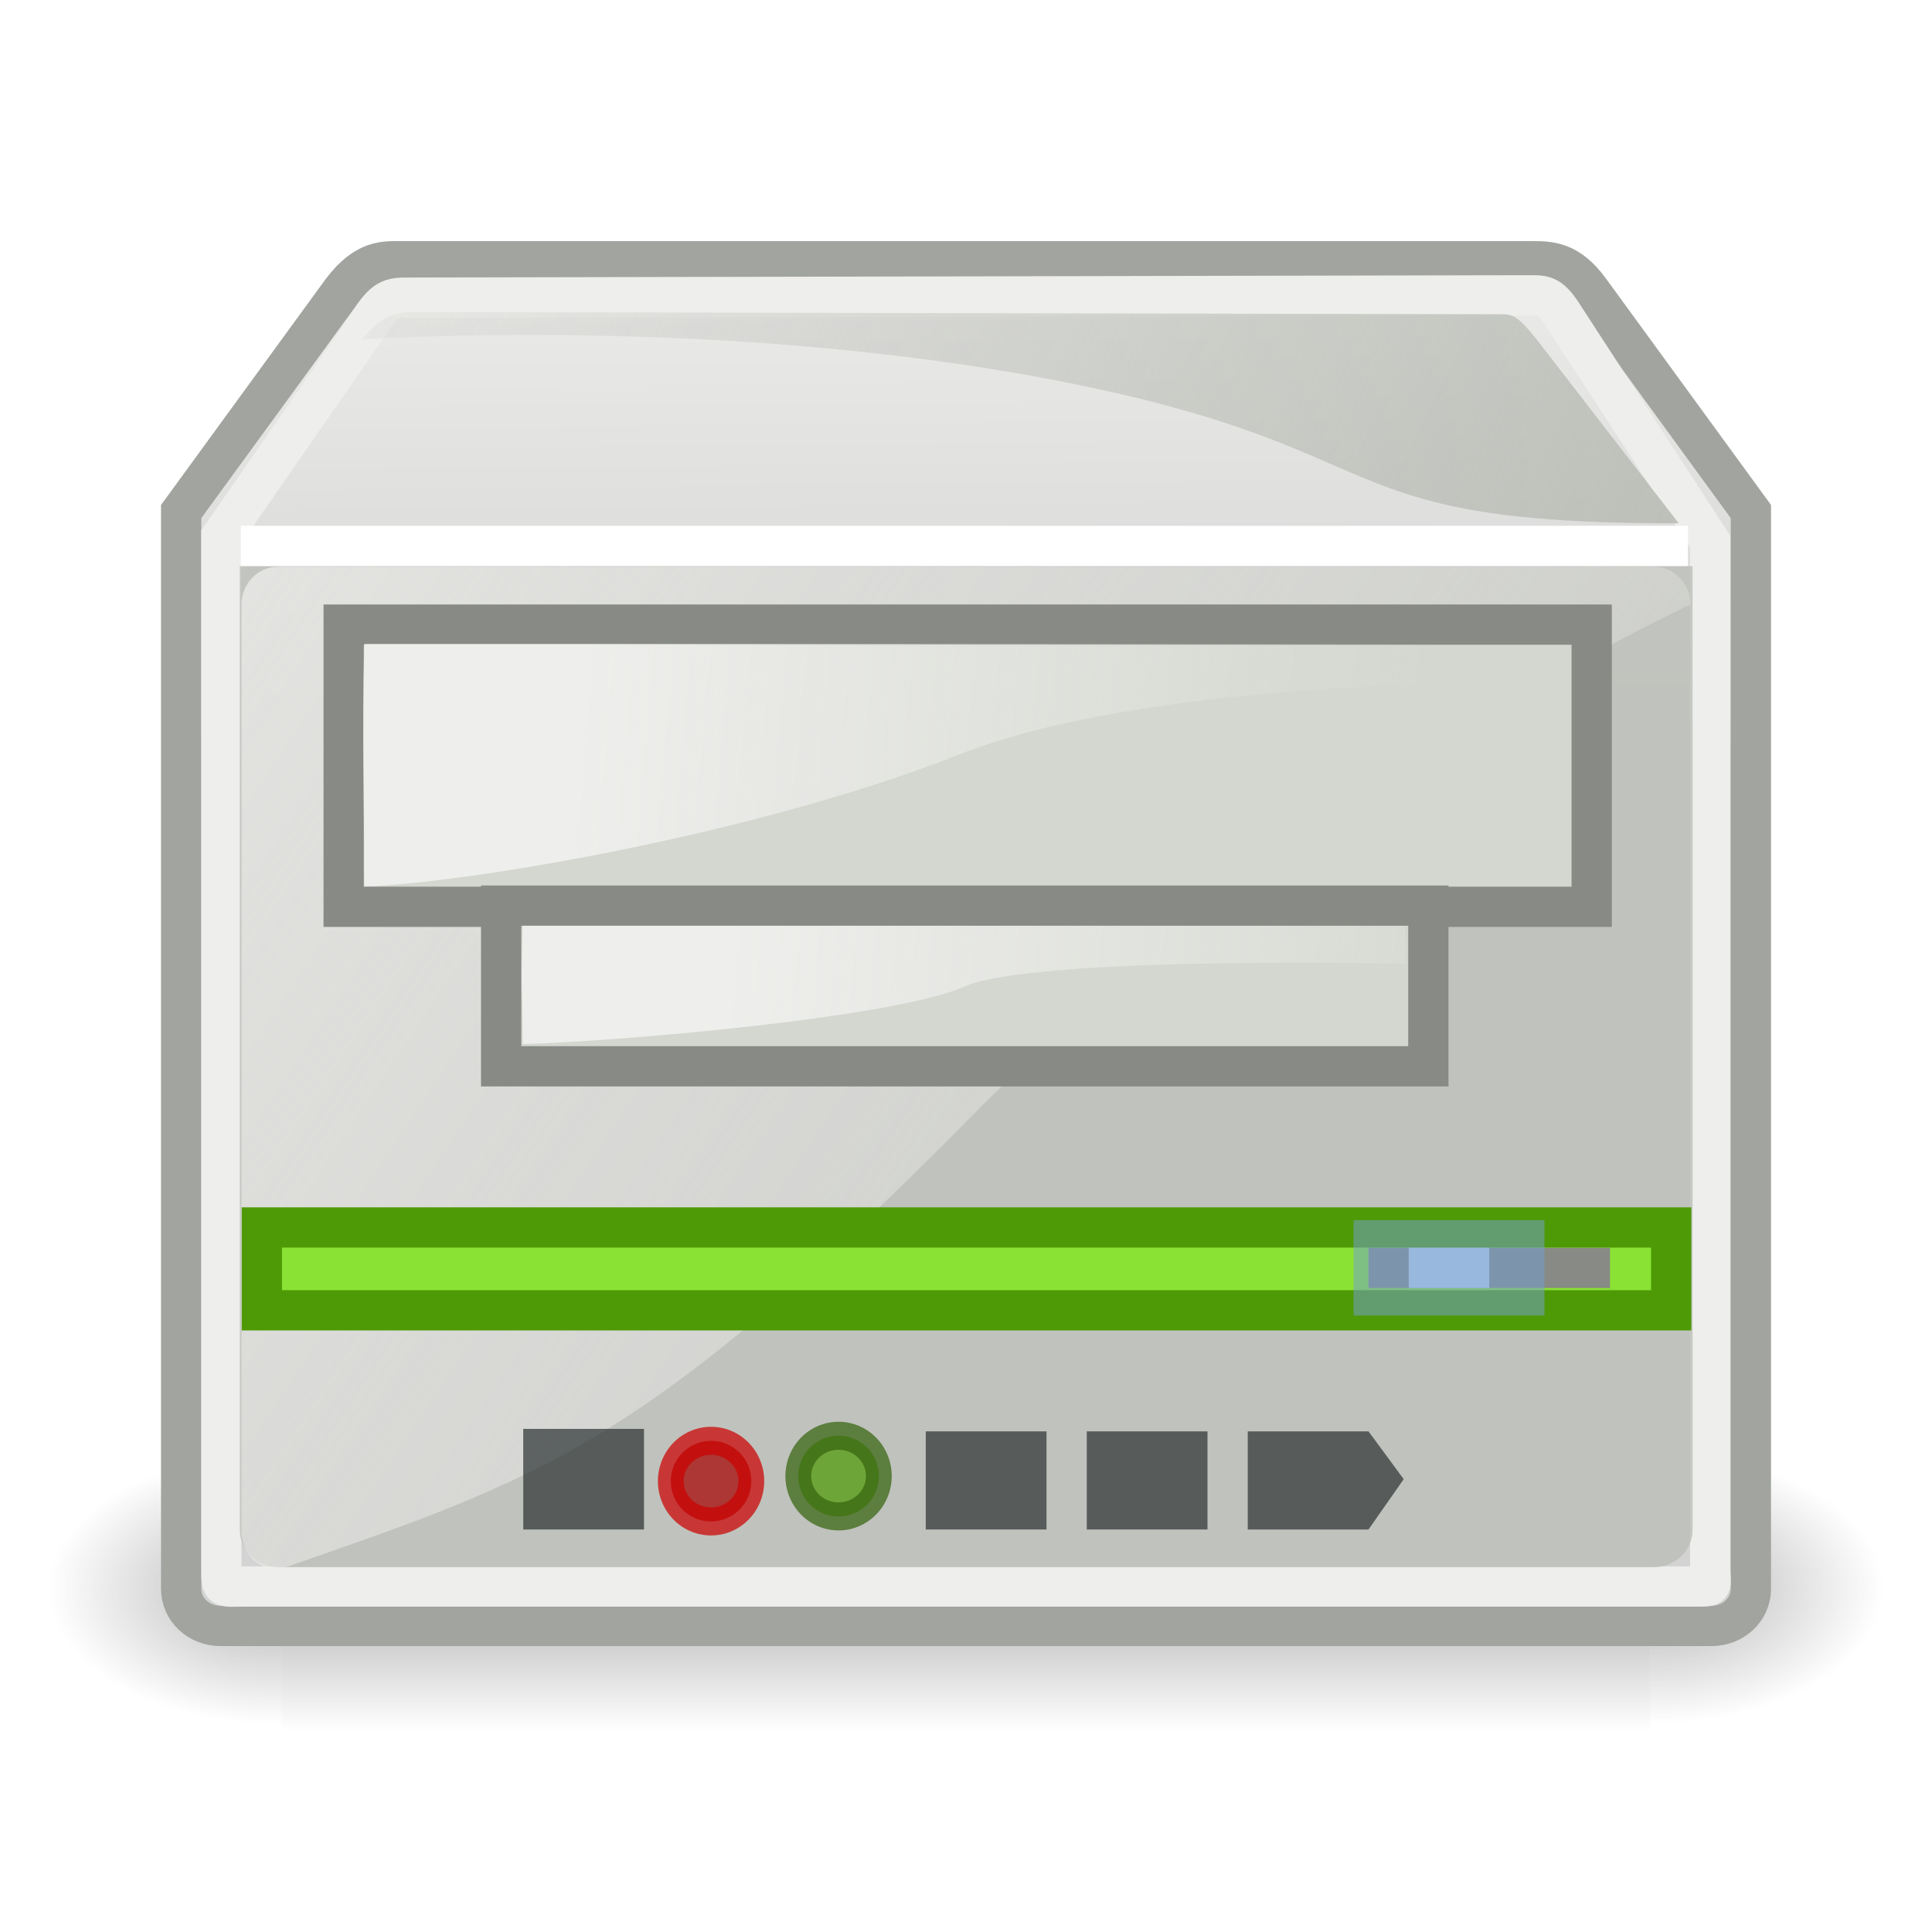 <?xml version="1.0" encoding="UTF-8" standalone="no"?>
<!-- Created with Inkscape (http://www.inkscape.org/) -->
<svg
   xmlns:dc="http://purl.org/dc/elements/1.1/"
   xmlns:cc="http://web.resource.org/cc/"
   xmlns:rdf="http://www.w3.org/1999/02/22-rdf-syntax-ns#"
   xmlns:svg="http://www.w3.org/2000/svg"
   xmlns="http://www.w3.org/2000/svg"
   xmlns:xlink="http://www.w3.org/1999/xlink"
   xmlns:sodipodi="http://sodipodi.sourceforge.net/DTD/sodipodi-0.dtd"
   xmlns:inkscape="http://www.inkscape.org/namespaces/inkscape"
   width="48"
   height="48"
   id="svg2"
   inkscape:label="Pozadí"
   sodipodi:version="0.32"
   inkscape:version="0.45"
   version="1.0"
   sodipodi:docbase="/home/bellaich/Tango/devices/computers/scalable"
   sodipodi:docname="computer-shuttle.svg"
   inkscape:output_extension="org.inkscape.output.svg.inkscape"
   inkscape:export-filename="/home/bellaich/Tango/devices/computers/scalable/computer-shuttle.png"
   inkscape:export-xdpi="90"
   inkscape:export-ydpi="90"
   sodipodi:modified="true">
  <defs
     id="defs3">
    <linearGradient
       inkscape:collect="always"
       id="linearGradient13530">
      <stop
         style="stop-color:#babdb6;stop-opacity:1;"
         offset="0"
         id="stop13532" />
      <stop
         style="stop-color:#babdb6;stop-opacity:0;"
         offset="1"
         id="stop13534" />
    </linearGradient>
    <linearGradient
       inkscape:collect="always"
       id="linearGradient13506">
      <stop
         style="stop-color:#eeeeec;stop-opacity:1;"
         offset="0"
         id="stop13508" />
      <stop
         style="stop-color:#eeeeec;stop-opacity:0;"
         offset="1"
         id="stop13510" />
    </linearGradient>
    <linearGradient
       id="linearGradient4033">
      <stop
         id="stop4035"
         offset="0"
         style="stop-color:#888a85;stop-opacity:0.157;" />
      <stop
         style="stop-color:#888a85;stop-opacity:0.612;"
         offset="1"
         id="stop4037" />
    </linearGradient>
    <linearGradient
       id="linearGradient4013">
      <stop
         style="stop-color:#898b86;stop-opacity:0;"
         offset="0"
         id="stop4021" />
      <stop
         id="stop4023"
         offset="1"
         style="stop-color:#888a85;stop-opacity:0.612;" />
    </linearGradient>
    <linearGradient
       inkscape:collect="always"
       id="linearGradient5916">
      <stop
         style="stop-color:#ffffff;stop-opacity:1;"
         offset="0"
         id="stop5918" />
      <stop
         style="stop-color:#ffffff;stop-opacity:0;"
         offset="1"
         id="stop5920" />
    </linearGradient>
    <linearGradient
       inkscape:collect="always"
       xlink:href="#linearGradient5916"
       id="linearGradient5922"
       x1="4.98"
       y1="-7.585"
       x2="9.241"
       y2="25.859"
       gradientUnits="userSpaceOnUse"
       gradientTransform="matrix(1.077,0,0,1,-1.846,28.838)" />
    <linearGradient
       gradientTransform="matrix(1,0,0,1,560,119.992)"
       y2="20.914"
       x2="19.249"
       y1="-1.478"
       x1="19.249"
       gradientUnits="userSpaceOnUse"
       id="linearGradient6178"
       xlink:href="#linearGradient9543"
       inkscape:collect="always" />
    <linearGradient
       id="linearGradient9543"
       inkscape:collect="always">
      <stop
         id="stop9545"
         offset="0"
         style="stop-color:#ffffff;stop-opacity:1;" />
      <stop
         id="stop9547"
         offset="1"
         style="stop-color:#ffffff;stop-opacity:0;" />
    </linearGradient>
    <linearGradient
       y2="40"
       x2="19.905"
       y1="63.611"
       x1="19.905"
       gradientTransform="translate(560,120)"
       gradientUnits="userSpaceOnUse"
       id="linearGradient6255"
       xlink:href="#linearGradient6121"
       inkscape:collect="always" />
    <linearGradient
       id="linearGradient6121"
       inkscape:collect="always">
      <stop
         id="stop6123"
         offset="0"
         style="stop-color:#000000;stop-opacity:1;" />
      <stop
         id="stop6125"
         offset="1"
         style="stop-color:#000000;stop-opacity:0;" />
    </linearGradient>
    <linearGradient
       gradientTransform="translate(444,120)"
       gradientUnits="userSpaceOnUse"
       y2="40"
       x2="19.905"
       y1="63.611"
       x1="19.905"
       id="linearGradient6127"
       xlink:href="#linearGradient6121"
       inkscape:collect="always" />
    <linearGradient
       y2="64.442"
       x2="25.616"
       y1="12.098"
       x1="25.364"
       gradientTransform="matrix(0.885,0,0,0.875,280.557,122.979)"
       gradientUnits="userSpaceOnUse"
       id="linearGradient5154"
       xlink:href="#linearGradient5948"
       inkscape:collect="always" />
    <linearGradient
       id="linearGradient5948"
       inkscape:collect="always">
      <stop
         id="stop5950"
         offset="0"
         style="stop-color:#fcaf3e;stop-opacity:1" />
      <stop
         id="stop5952"
         offset="1"
         style="stop-color:#f57900;stop-opacity:1" />
    </linearGradient>
    <linearGradient
       y2="44.744"
       x2="17.456"
       y1="9.959"
       x1="17.456"
       gradientTransform="matrix(0.885,0,0,0.872,281.058,123.123)"
       gradientUnits="userSpaceOnUse"
       id="linearGradient5152"
       xlink:href="#linearGradient5948"
       inkscape:collect="always" />
    <radialGradient
       r="17.131"
       fy="24.849"
       fx="25.158"
       cy="24.849"
       cx="25.158"
       gradientUnits="userSpaceOnUse"
       id="radialGradient5150"
       xlink:href="#linearGradient9311"
       inkscape:collect="always" />
    <linearGradient
       id="linearGradient9311"
       inkscape:collect="always">
      <stop
         id="stop9313"
         offset="0"
         style="stop-color:#ffffff;stop-opacity:1;" />
      <stop
         id="stop9315"
         offset="1"
         style="stop-color:#ffffff;stop-opacity:0;" />
    </linearGradient>
    <linearGradient
       y2="54.038"
       x2="30.738"
       y1="14.282"
       x1="7.785"
       gradientTransform="matrix(0.875,0,0,0.877,280.914,123.054)"
       gradientUnits="userSpaceOnUse"
       id="linearGradient5148"
       xlink:href="#linearGradient8955"
       inkscape:collect="always" />
    <linearGradient
       id="linearGradient8955"
       inkscape:collect="always">
      <stop
         id="stop8957"
         offset="0"
         style="stop-color:#729fcf;stop-opacity:1;" />
      <stop
         id="stop8959"
         offset="1"
         style="stop-color:#3465a4;stop-opacity:1" />
    </linearGradient>
    <linearGradient
       gradientTransform="translate(444,120)"
       y2="20.008"
       x2="19.249"
       y1="-2.361"
       x1="18.803"
       gradientUnits="userSpaceOnUse"
       id="linearGradient6131"
       xlink:href="#linearGradient9543"
       inkscape:collect="always" />
    <linearGradient
       y2="64.442"
       x2="25.616"
       y1="12.098"
       x1="25.364"
       gradientTransform="matrix(0.885,0,0,0.875,502.557,122.979)"
       gradientUnits="userSpaceOnUse"
       id="linearGradient6257"
       xlink:href="#linearGradient5948"
       inkscape:collect="always" />
    <linearGradient
       y2="44.744"
       x2="17.456"
       y1="9.959"
       x1="17.456"
       gradientTransform="matrix(0.885,0,0,0.872,503.058,123.123)"
       gradientUnits="userSpaceOnUse"
       id="linearGradient6259"
       xlink:href="#linearGradient5948"
       inkscape:collect="always" />
    <linearGradient
       y2="54.038"
       x2="30.738"
       y1="14.282"
       x1="7.785"
       gradientTransform="matrix(0.875,0,0,0.877,502.914,123.054)"
       gradientUnits="userSpaceOnUse"
       id="linearGradient9531"
       xlink:href="#linearGradient8955"
       inkscape:collect="always" />
    <linearGradient
       y2="609.505"
       x2="302.857"
       y1="366.648"
       x1="302.857"
       gradientTransform="matrix(3.29,0,0,1.97,-2090.95,-872.885)"
       gradientUnits="userSpaceOnUse"
       id="linearGradient9525"
       xlink:href="#linearGradient5048"
       inkscape:collect="always" />
    <linearGradient
       id="linearGradient5048">
      <stop
         style="stop-color:black;stop-opacity:0;"
         offset="0"
         id="stop5050" />
      <stop
         id="stop5056"
         offset="0.5"
         style="stop-color:black;stop-opacity:1;" />
      <stop
         style="stop-color:black;stop-opacity:0;"
         offset="1"
         id="stop5052" />
    </linearGradient>
    <radialGradient
       r="117.143"
       fy="486.648"
       fx="605.714"
       cy="486.648"
       cx="605.714"
       gradientTransform="matrix(2.252,0,0,1.97,-1464.707,-872.885)"
       gradientUnits="userSpaceOnUse"
       id="radialGradient9527"
       xlink:href="#linearGradient5060"
       inkscape:collect="always" />
    <linearGradient
       inkscape:collect="always"
       id="linearGradient5060">
      <stop
         style="stop-color:black;stop-opacity:1;"
         offset="0"
         id="stop5062" />
      <stop
         style="stop-color:black;stop-opacity:0;"
         offset="1"
         id="stop5064" />
    </linearGradient>
    <radialGradient
       r="117.143"
       fy="486.648"
       fx="605.714"
       cy="486.648"
       cx="605.714"
       gradientTransform="matrix(-2.252,0,0,1.97,-339.3,-872.026)"
       gradientUnits="userSpaceOnUse"
       id="radialGradient9529"
       xlink:href="#linearGradient5060"
       inkscape:collect="always" />
    <linearGradient
       y2="64.442"
       x2="25.616"
       y1="12.098"
       x1="25.364"
       gradientTransform="matrix(0.885,0,0,0.875,335.557,122.979)"
       gradientUnits="userSpaceOnUse"
       id="linearGradient9499"
       xlink:href="#linearGradient5948"
       inkscape:collect="always" />
    <linearGradient
       y2="44.744"
       x2="17.456"
       y1="9.959"
       x1="17.456"
       gradientTransform="matrix(0.885,0,0,0.872,336.058,123.123)"
       gradientUnits="userSpaceOnUse"
       id="linearGradient9497"
       xlink:href="#linearGradient5948"
       inkscape:collect="always" />
    <radialGradient
       r="17.131"
       fy="24.849"
       fx="25.158"
       cy="24.849"
       cx="25.158"
       gradientUnits="userSpaceOnUse"
       id="radialGradient9495"
       xlink:href="#linearGradient9311"
       inkscape:collect="always" />
    <linearGradient
       y2="54.038"
       x2="30.738"
       y1="14.282"
       x1="7.785"
       gradientTransform="matrix(0.875,0,0,0.877,335.914,123.054)"
       gradientUnits="userSpaceOnUse"
       id="linearGradient9493"
       xlink:href="#linearGradient8955"
       inkscape:collect="always" />
    <linearGradient
       y2="609.505"
       x2="302.857"
       y1="366.648"
       x1="302.857"
       gradientTransform="matrix(3.29,0,0,1.97,-2090.95,-872.885)"
       gradientUnits="userSpaceOnUse"
       id="linearGradient9487"
       xlink:href="#linearGradient5048"
       inkscape:collect="always" />
    <radialGradient
       r="117.143"
       fy="486.648"
       fx="605.714"
       cy="486.648"
       cx="605.714"
       gradientTransform="matrix(2.252,0,0,1.97,-1464.707,-872.885)"
       gradientUnits="userSpaceOnUse"
       id="radialGradient9489"
       xlink:href="#linearGradient5060"
       inkscape:collect="always" />
    <radialGradient
       r="117.143"
       fy="486.648"
       fx="605.714"
       cy="486.648"
       cx="605.714"
       gradientTransform="matrix(-2.252,0,0,1.97,-339.3,-872.026)"
       gradientUnits="userSpaceOnUse"
       id="radialGradient9491"
       xlink:href="#linearGradient5060"
       inkscape:collect="always" />
    <linearGradient
       y2="55.454"
       x2="108.46"
       y1="16.108"
       x1="108.46"
       gradientTransform="matrix(0.885,0,0,0.875,502.557,122.979)"
       gradientUnits="userSpaceOnUse"
       id="linearGradient9535"
       xlink:href="#linearGradient6455"
       inkscape:collect="always" />
    <linearGradient
       inkscape:collect="always"
       id="linearGradient6455">
      <stop
         style="stop-color:#fdb245;stop-opacity:1"
         offset="0"
         id="stop6457" />
      <stop
         style="stop-color:#f57900;stop-opacity:1"
         offset="1"
         id="stop6459" />
    </linearGradient>
    <linearGradient
       y2="64.442"
       x2="25.616"
       y1="12.098"
       x1="25.364"
       gradientTransform="matrix(0.885,0,0,0.875,389.557,122.979)"
       gradientUnits="userSpaceOnUse"
       id="linearGradient9457"
       xlink:href="#linearGradient5948"
       inkscape:collect="always" />
    <linearGradient
       y2="44.744"
       x2="17.456"
       y1="9.959"
       x1="17.456"
       gradientTransform="matrix(0.885,0,0,0.872,390.058,123.123)"
       gradientUnits="userSpaceOnUse"
       id="linearGradient9455"
       xlink:href="#linearGradient5948"
       inkscape:collect="always" />
    <linearGradient
       y2="54.038"
       x2="30.738"
       y1="14.282"
       x1="7.785"
       gradientTransform="matrix(0.875,0,0,0.877,389.914,123.054)"
       gradientUnits="userSpaceOnUse"
       id="linearGradient9451"
       xlink:href="#linearGradient8955"
       inkscape:collect="always" />
    <linearGradient
       y2="609.505"
       x2="302.857"
       y1="366.648"
       x1="302.857"
       gradientTransform="matrix(3.29,0,0,1.97,-2090.95,-872.885)"
       gradientUnits="userSpaceOnUse"
       id="linearGradient9445"
       xlink:href="#linearGradient5048"
       inkscape:collect="always" />
    <radialGradient
       r="117.143"
       fy="486.648"
       fx="605.714"
       cy="486.648"
       cx="605.714"
       gradientTransform="matrix(2.252,0,0,1.97,-1464.707,-872.885)"
       gradientUnits="userSpaceOnUse"
       id="radialGradient9447"
       xlink:href="#linearGradient5060"
       inkscape:collect="always" />
    <radialGradient
       r="117.143"
       fy="486.648"
       fx="605.714"
       cy="486.648"
       cx="605.714"
       gradientTransform="matrix(-2.252,0,0,1.97,-339.3,-872.026)"
       gradientUnits="userSpaceOnUse"
       id="radialGradient9449"
       xlink:href="#linearGradient5060"
       inkscape:collect="always" />
    <linearGradient
       y2="5.769"
       x2="16.826"
       y1="28.757"
       x1="16.322"
       gradientTransform="matrix(0.885,0,0,0.872,454.058,63.123)"
       gradientUnits="userSpaceOnUse"
       id="linearGradient9375"
       xlink:href="#linearGradient5948"
       inkscape:collect="always" />
    <linearGradient
       y2="64.442"
       x2="25.616"
       y1="12.098"
       x1="25.364"
       gradientTransform="matrix(0.885,0,0,0.875,447.557,122.979)"
       gradientUnits="userSpaceOnUse"
       id="linearGradient9363"
       xlink:href="#linearGradient5948"
       inkscape:collect="always" />
    <linearGradient
       y2="41.208"
       x2="17.456"
       y1="14.176"
       x1="17.456"
       gradientTransform="matrix(0.885,0,0,0.872,448.058,123.123)"
       gradientUnits="userSpaceOnUse"
       id="linearGradient9361"
       xlink:href="#linearGradient5948"
       inkscape:collect="always" />
    <linearGradient
       y2="50.372"
       x2="29.754"
       y1="20.722"
       x1="21.796"
       gradientTransform="matrix(0.875,0,0,0.877,447.914,123.054)"
       gradientUnits="userSpaceOnUse"
       id="linearGradient9357"
       xlink:href="#linearGradient8955"
       inkscape:collect="always" />
    <linearGradient
       y2="609.505"
       x2="302.857"
       y1="366.648"
       x1="302.857"
       gradientTransform="matrix(3.29,0,0,1.97,-2090.95,-872.885)"
       gradientUnits="userSpaceOnUse"
       id="linearGradient9351"
       xlink:href="#linearGradient5048"
       inkscape:collect="always" />
    <radialGradient
       r="117.143"
       fy="486.648"
       fx="605.714"
       cy="486.648"
       cx="605.714"
       gradientTransform="matrix(2.252,0,0,1.97,-1464.707,-872.885)"
       gradientUnits="userSpaceOnUse"
       id="radialGradient9353"
       xlink:href="#linearGradient5060"
       inkscape:collect="always" />
    <radialGradient
       r="117.143"
       fy="486.648"
       fx="605.714"
       cy="486.648"
       cx="605.714"
       gradientTransform="matrix(-2.252,0,0,1.97,-339.3,-872.026)"
       gradientUnits="userSpaceOnUse"
       id="radialGradient9355"
       xlink:href="#linearGradient5060"
       inkscape:collect="always" />
    <linearGradient
       y2="21.985"
       x2="44.253"
       y1="31.436"
       x1="12.009"
       gradientTransform="matrix(0,-1.048,0.984,0,-2.495,51.932)"
       gradientUnits="userSpaceOnUse"
       id="linearGradient6007"
       xlink:href="#linearGradient6001"
       inkscape:collect="always" />
    <linearGradient
       id="linearGradient6001"
       inkscape:collect="always">
      <stop
         id="stop6003"
         offset="0"
         style="stop-color:#f57900;stop-opacity:1" />
      <stop
         id="stop6005"
         offset="1"
         style="stop-color:#fcaf3e;stop-opacity:1" />
    </linearGradient>
    <linearGradient
       y2="12.848"
       x2="43.934"
       y1="24.888"
       x1="5.788"
       gradientTransform="matrix(0,-1.048,0.984,0,556.505,115.932)"
       gradientUnits="userSpaceOnUse"
       id="linearGradient5993"
       xlink:href="#linearGradient5995"
       inkscape:collect="always" />
    <linearGradient
       id="linearGradient5995"
       inkscape:collect="always">
      <stop
         id="stop5997"
         offset="0"
         style="stop-color:#3465a4;stop-opacity:1" />
      <stop
         id="stop5999"
         offset="1"
         style="stop-color:#729fcf;stop-opacity:1" />
    </linearGradient>
    <radialGradient
       r="12.858"
       fy="39.676"
       fx="23.188"
       cy="39.676"
       cx="23.188"
       gradientTransform="matrix(1,0,0,0.162,0,33.255)"
       gradientUnits="userSpaceOnUse"
       id="radialGradient5991"
       xlink:href="#linearGradient6016"
       inkscape:collect="always" />
    <linearGradient
       id="linearGradient6016"
       inkscape:collect="always">
      <stop
         id="stop6018"
         offset="0"
         style="stop-color:#000000;stop-opacity:1;" />
      <stop
         id="stop6020"
         offset="1"
         style="stop-color:#000000;stop-opacity:0;" />
    </linearGradient>
    <linearGradient
       y2="30.354"
       x2="45.872"
       y1="30.354"
       x1="27.16"
       gradientTransform="matrix(0,-1.048,0.984,0,-2.495,51.932)"
       gradientUnits="userSpaceOnUse"
       id="linearGradient4989"
       xlink:href="#linearGradient5994"
       inkscape:collect="always" />
    <linearGradient
       id="linearGradient5994"
       inkscape:collect="always">
      <stop
         id="stop5996"
         offset="0"
         style="stop-color:#ad7fa8;stop-opacity:1" />
      <stop
         id="stop5998"
         offset="1"
         style="stop-color:#75507b;stop-opacity:1" />
    </linearGradient>
    <linearGradient
       y2="21.985"
       x2="44.253"
       y1="31.436"
       x1="12.009"
       gradientTransform="matrix(0,-1.048,0.984,0,-2.495,51.932)"
       gradientUnits="userSpaceOnUse"
       id="linearGradient4987"
       xlink:href="#linearGradient6001"
       inkscape:collect="always" />
    <radialGradient
       r="12.858"
       fy="39.676"
       fx="23.188"
       cy="39.676"
       cx="23.188"
       gradientTransform="matrix(1,0,0,0.162,0,33.255)"
       gradientUnits="userSpaceOnUse"
       id="radialGradient4985"
       xlink:href="#linearGradient6016"
       inkscape:collect="always" />
    <linearGradient
       y2="30.354"
       x2="45.872"
       y1="30.354"
       x1="27.16"
       gradientTransform="matrix(0,-1.048,0.984,0,56.334,51.932)"
       gradientUnits="userSpaceOnUse"
       id="linearGradient6025"
       xlink:href="#linearGradient6027"
       inkscape:collect="always" />
    <linearGradient
       inkscape:collect="always"
       id="linearGradient6027">
      <stop
         style="stop-color:#729fcf;stop-opacity:1"
         offset="0"
         id="stop6029" />
      <stop
         style="stop-color:#3465a4;stop-opacity:1"
         offset="1"
         id="stop6031" />
    </linearGradient>
    <linearGradient
       y2="21.985"
       x2="44.253"
       y1="31.436"
       x1="12.009"
       gradientTransform="matrix(0,-1.048,0.984,0,-2.495,51.932)"
       gradientUnits="userSpaceOnUse"
       id="linearGradient6023"
       xlink:href="#linearGradient6001"
       inkscape:collect="always" />
    <radialGradient
       r="12.858"
       fy="39.676"
       fx="23.188"
       cy="39.676"
       cx="23.188"
       gradientTransform="matrix(1,0,0,0.162,0,33.255)"
       gradientUnits="userSpaceOnUse"
       id="radialGradient6021"
       xlink:href="#linearGradient6016"
       inkscape:collect="always" />
    <linearGradient
       y2="21.985"
       x2="44.253"
       y1="31.436"
       x1="12.009"
       gradientTransform="matrix(0,-1.048,0.984,0,-2.495,51.932)"
       gradientUnits="userSpaceOnUse"
       id="linearGradient5939"
       xlink:href="#linearGradient6001"
       inkscape:collect="always" />
    <linearGradient
       y2="49.892"
       x2="48.399"
       y1="14.692"
       x1="13.285"
       gradientTransform="matrix(0,-1.048,0.984,0,-2.495,51.932)"
       gradientUnits="userSpaceOnUse"
       id="linearGradient5978"
       xlink:href="#linearGradient6008"
       inkscape:collect="always" />
    <linearGradient
       inkscape:collect="always"
       id="linearGradient6008">
      <stop
         style="stop-color:#fcaf3e;stop-opacity:1"
         offset="0"
         id="stop6010" />
      <stop
         style="stop-color:#f57900;stop-opacity:1"
         offset="1"
         id="stop6012" />
    </linearGradient>
    <radialGradient
       r="12.858"
       fy="39.676"
       fx="23.188"
       cy="39.676"
       cx="23.188"
       gradientTransform="matrix(1,0,0,0.162,0,33.255)"
       gradientUnits="userSpaceOnUse"
       id="radialGradient5976"
       xlink:href="#linearGradient6016"
       inkscape:collect="always" />
    <linearGradient
       y2="49.892"
       x2="48.399"
       y1="14.692"
       x1="13.285"
       gradientTransform="matrix(0,-1.048,0.984,0,-2.495,51.932)"
       gradientUnits="userSpaceOnUse"
       id="linearGradient5953"
       xlink:href="#linearGradient6008"
       inkscape:collect="always" />
    <radialGradient
       r="12.858"
       fy="39.676"
       fx="23.188"
       cy="39.676"
       cx="23.188"
       gradientTransform="matrix(1,0,0,0.162,0,33.255)"
       gradientUnits="userSpaceOnUse"
       id="radialGradient5951"
       xlink:href="#linearGradient6016"
       inkscape:collect="always" />
    <linearGradient
       y2="30.354"
       x2="45.872"
       y1="30.354"
       x1="27.16"
       gradientTransform="matrix(0,-1.048,0.984,0,-2.495,51.932)"
       gradientUnits="userSpaceOnUse"
       id="linearGradient5986"
       xlink:href="#linearGradient5994"
       inkscape:collect="always" />
    <linearGradient
       y2="49.892"
       x2="48.399"
       y1="14.692"
       x1="13.285"
       gradientTransform="matrix(0,-1.048,0.984,0,213.505,115.932)"
       gradientUnits="userSpaceOnUse"
       id="linearGradient4943"
       xlink:href="#linearGradient6008"
       inkscape:collect="always" />
    <radialGradient
       r="12.858"
       fy="39.676"
       fx="23.188"
       cy="39.676"
       cx="23.188"
       gradientTransform="matrix(1,0,0,0.162,0,33.255)"
       gradientUnits="userSpaceOnUse"
       id="radialGradient4941"
       xlink:href="#linearGradient6016"
       inkscape:collect="always" />
    <radialGradient
       r="12.858"
       fy="39.676"
       fx="23.188"
       cy="39.676"
       cx="23.188"
       gradientTransform="matrix(1,0,0,0.162,0,33.255)"
       gradientUnits="userSpaceOnUse"
       id="radialGradient6073"
       xlink:href="#linearGradient6016"
       inkscape:collect="always" />
    <radialGradient
       gradientUnits="userSpaceOnUse"
       gradientTransform="matrix(2.622,0,0,1.343,130.748,66.129)"
       r="15.188"
       fy="6.922"
       fx="19.644"
       cy="6.922"
       cx="19.644"
       id="radialGradient6063"
       xlink:href="#linearGradient6045"
       inkscape:collect="always" />
    <linearGradient
       id="linearGradient6045"
       inkscape:collect="always">
      <stop
         id="stop6047"
         offset="0"
         style="stop-color:#ffffff;stop-opacity:1;" />
      <stop
         id="stop6049"
         offset="1"
         style="stop-color:#ffffff;stop-opacity:0;" />
    </linearGradient>
    <linearGradient
       y2="49.892"
       x2="48.399"
       y1="14.692"
       x1="13.285"
       gradientTransform="matrix(0,1.048,0.984,0,161.505,59.071)"
       gradientUnits="userSpaceOnUse"
       id="linearGradient6000"
       xlink:href="#linearGradient6008"
       inkscape:collect="always" />
    <linearGradient
       y2="44.744"
       x2="17.456"
       y1="9.959"
       x1="17.456"
       gradientTransform="matrix(0.885,0,0,0.872,3.058,3.123)"
       gradientUnits="userSpaceOnUse"
       id="linearGradient9377"
       xlink:href="#linearGradient5948"
       inkscape:collect="always" />
    <radialGradient
       gradientUnits="userSpaceOnUse"
       gradientTransform="matrix(1,0,0,0.162,0,33.255)"
       r="12.858"
       fy="39.676"
       fx="23.188"
       cy="39.676"
       cx="23.188"
       id="radialGradient6022"
       xlink:href="#linearGradient6016"
       inkscape:collect="always" />
    <linearGradient
       y2="609.505"
       x2="302.857"
       y1="366.648"
       x1="302.857"
       gradientTransform="matrix(3.29,0,0,1.97,-2090.95,-872.885)"
       gradientUnits="userSpaceOnUse"
       id="linearGradient9302"
       xlink:href="#linearGradient5048"
       inkscape:collect="always" />
    <radialGradient
       r="117.143"
       fy="486.648"
       fx="605.714"
       cy="486.648"
       cx="605.714"
       gradientTransform="matrix(2.252,0,0,1.97,-1464.707,-872.885)"
       gradientUnits="userSpaceOnUse"
       id="radialGradient9304"
       xlink:href="#linearGradient5060"
       inkscape:collect="always" />
    <radialGradient
       r="117.143"
       fy="486.648"
       fx="605.714"
       cy="486.648"
       cx="605.714"
       gradientTransform="matrix(-2.252,0,0,1.97,-339.3,-872.026)"
       gradientUnits="userSpaceOnUse"
       id="radialGradient9306"
       xlink:href="#linearGradient5060"
       inkscape:collect="always" />
    <linearGradient
       y2="39.37"
       x2="73.498"
       y1="14.632"
       x1="73.498"
       gradientTransform="matrix(0.884,0,0,0.872,503.096,123.125)"
       gradientUnits="userSpaceOnUse"
       id="linearGradient6251"
       xlink:href="#linearGradient6461"
       inkscape:collect="always" />
    <linearGradient
       inkscape:collect="always"
       id="linearGradient6461">
      <stop
         style="stop-color:#fdb44a;stop-opacity:1"
         offset="0"
         id="stop6463" />
      <stop
         style="stop-color:#f57900;stop-opacity:1"
         offset="1"
         id="stop6465" />
    </linearGradient>
    <linearGradient
       y2="54.581"
       x2="30.738"
       y1="13.826"
       x1="30.738"
       gradientTransform="matrix(0.875,0,0,0.876,563.914,123.123)"
       gradientUnits="userSpaceOnUse"
       id="linearGradient6453"
       xlink:href="#linearGradient8955"
       inkscape:collect="always" />
    <linearGradient
       y2="609.505"
       x2="302.857"
       y1="366.648"
       x1="302.857"
       gradientTransform="matrix(3.193,0,0,1.97,-2079.339,-872.885)"
       gradientUnits="userSpaceOnUse"
       id="linearGradient5173"
       xlink:href="#linearGradient5048"
       inkscape:collect="always" />
    <radialGradient
       r="117.143"
       fy="486.648"
       fx="605.714"
       cy="486.648"
       cx="605.714"
       gradientTransform="matrix(2.252,0,0,1.97,-1511.425,-872.885)"
       gradientUnits="userSpaceOnUse"
       id="radialGradient5175"
       xlink:href="#linearGradient5060"
       inkscape:collect="always" />
    <radialGradient
       r="117.143"
       fy="486.648"
       fx="605.714"
       cy="486.648"
       cx="605.714"
       gradientTransform="matrix(-2.252,0,0,1.97,-339.3,-872.026)"
       gradientUnits="userSpaceOnUse"
       id="radialGradient5177"
       xlink:href="#linearGradient5060"
       inkscape:collect="always" />
    <linearGradient
       inkscape:collect="always"
       xlink:href="#linearGradient6001"
       id="linearGradient7525"
       gradientUnits="userSpaceOnUse"
       gradientTransform="matrix(0,-1.048,0.984,0,-2.495,51.932)"
       x1="12.009"
       y1="31.436"
       x2="44.253"
       y2="21.985" />
    <linearGradient
       inkscape:collect="always"
       xlink:href="#linearGradient6001"
       id="linearGradient7533"
       gradientUnits="userSpaceOnUse"
       gradientTransform="matrix(0,-1.048,0.984,0,-2.495,51.932)"
       x1="12.009"
       y1="31.436"
       x2="44.253"
       y2="21.985" />
    <linearGradient
       inkscape:collect="always"
       xlink:href="#linearGradient5048"
       id="linearGradient7539"
       gradientUnits="userSpaceOnUse"
       gradientTransform="matrix(3.29,0,0,1.97,-2090.95,-872.885)"
       x1="302.857"
       y1="366.648"
       x2="302.857"
       y2="609.505" />
    <radialGradient
       inkscape:collect="always"
       xlink:href="#linearGradient5060"
       id="radialGradient7541"
       gradientUnits="userSpaceOnUse"
       gradientTransform="matrix(2.252,0,0,1.97,-1464.707,-872.885)"
       cx="605.714"
       cy="486.648"
       fx="605.714"
       fy="486.648"
       r="117.143" />
    <radialGradient
       inkscape:collect="always"
       xlink:href="#linearGradient5060"
       id="radialGradient7543"
       gradientUnits="userSpaceOnUse"
       gradientTransform="matrix(-2.252,0,0,1.97,-339.3,-872.026)"
       cx="605.714"
       cy="486.648"
       fx="605.714"
       fy="486.648"
       r="117.143" />
    <linearGradient
       id="linearGradient14318">
      <stop
         id="stop14320"
         offset="0"
         style="stop-color:#000000;stop-opacity:1;" />
      <stop
         id="stop14322"
         offset="1"
         style="stop-color:#000000;stop-opacity:0;" />
    </linearGradient>
    <linearGradient
       id="linearGradient11400">
      <stop
         id="stop11402"
         offset="0"
         style="stop-color:#000000;stop-opacity:1;" />
      <stop
         id="stop11404"
         offset="1"
         style="stop-color:#000000;stop-opacity:0;" />
    </linearGradient>
    <linearGradient
       id="linearGradient7022">
      <stop
         id="stop7024"
         offset="0"
         style="stop-color:#f7f7f9;stop-opacity:1;" />
      <stop
         id="stop7026"
         offset="1"
         style="stop-color:#f4f4f6;stop-opacity:1;" />
    </linearGradient>
    <linearGradient
       id="linearGradient13580">
      <stop
         id="stop13582"
         offset="0"
         style="stop-color:#ffffff;stop-opacity:1;" />
      <stop
         id="stop13584"
         offset="1"
         style="stop-color:#ffffff;stop-opacity:0;" />
    </linearGradient>
    <linearGradient
       id="linearGradient6240"
       inkscape:collect="always">
      <stop
         id="stop6242"
         offset="0"
         style="stop-color:#ffffff;stop-opacity:1;" />
      <stop
         id="stop6244"
         offset="1"
         style="stop-color:#ffffff;stop-opacity:0;" />
    </linearGradient>
    <linearGradient
       id="linearGradient4807">
      <stop
         id="stop4809"
         offset="0"
         style="stop-color:#527da8;stop-opacity:1;" />
      <stop
         id="stop4811"
         offset="1"
         style="stop-color:#7e9fc1;stop-opacity:1;" />
    </linearGradient>
    <linearGradient
       id="linearGradient5541">
      <stop
         id="stop5543"
         offset="0"
         style="stop-color:#3b5a7a;stop-opacity:1;" />
      <stop
         id="stop5545"
         offset="1"
         style="stop-color:#4e77a1;stop-opacity:1;" />
    </linearGradient>
    <linearGradient
       id="linearGradient5833">
      <stop
         id="stop5835"
         offset="0"
         style="stop-color:#afafb2;stop-opacity:1;" />
      <stop
         id="stop5837"
         offset="1"
         style="stop-color:#8e8e93;stop-opacity:1;" />
    </linearGradient>
    <linearGradient
       id="linearGradient5137">
      <stop
         id="stop5139"
         offset="0"
         style="stop-color:#eeeeec;stop-opacity:1;" />
      <stop
         id="stop5141"
         offset="1"
         style="stop-color:#e6e6e3;stop-opacity:1;" />
    </linearGradient>
    <linearGradient
       id="linearGradient5225"
       inkscape:collect="always">
      <stop
         id="stop5227"
         offset="0"
         style="stop-color:black;stop-opacity:1;" />
      <stop
         id="stop5229"
         offset="1"
         style="stop-color:black;stop-opacity:0;" />
    </linearGradient>
    <linearGradient
       id="linearGradient5233">
      <stop
         id="stop5235"
         offset="0"
         style="stop-color:#729fcf;stop-opacity:1;" />
      <stop
         id="stop5237"
         offset="1"
         style="stop-color:#326194;stop-opacity:1;" />
    </linearGradient>
    <linearGradient
       inkscape:collect="always"
       xlink:href="#linearGradient6240"
       id="linearGradient2391"
       gradientUnits="userSpaceOnUse"
       x1="20.157"
       y1="5.1"
       x2="20.157"
       y2="26.039"
       gradientTransform="matrix(1.074,0,0,1.166,-1.776,-2.714)" />
    <linearGradient
       inkscape:collect="always"
       xlink:href="#linearGradient11400"
       id="linearGradient2394"
       gradientUnits="userSpaceOnUse"
       x1="23.155"
       y1="34.573"
       x2="23.529"
       y2="40.22"
       gradientTransform="matrix(0.631,0,0,0.631,8.846,12.693)" />
    <radialGradient
       inkscape:collect="always"
       xlink:href="#linearGradient5233"
       id="radialGradient2398"
       gradientUnits="userSpaceOnUse"
       gradientTransform="matrix(1.324,0,0,0.908,-7.774,-0.202)"
       cx="24.006"
       cy="32.997"
       fx="24.006"
       fy="32.997"
       r="19" />
    <linearGradient
       inkscape:collect="always"
       xlink:href="#linearGradient5137"
       id="linearGradient2401"
       gradientUnits="userSpaceOnUse"
       x1="17.248"
       y1="6.376"
       x2="39.904"
       y2="38.876"
       gradientTransform="translate(0,-5.188372e-2)" />
    <linearGradient
       inkscape:collect="always"
       xlink:href="#linearGradient5137"
       id="linearGradient2404"
       gradientUnits="userSpaceOnUse"
       x1="31.743"
       y1="37.842"
       x2="31.861"
       y2="43.826"
       gradientTransform="matrix(0.631,0,0,0.631,8.846,12.693)" />
    <radialGradient
       inkscape:collect="always"
       xlink:href="#linearGradient5225"
       id="radialGradient2408"
       gradientUnits="userSpaceOnUse"
       gradientTransform="matrix(1,0,0,0.248,0,32.117)"
       cx="23.938"
       cy="42.688"
       fx="23.938"
       fy="42.688"
       r="23.76" />
    <linearGradient
       inkscape:collect="always"
       xlink:href="#linearGradient6240"
       id="linearGradient2402"
       gradientUnits="userSpaceOnUse"
       gradientTransform="matrix(1.074,0,0,1.146,-1.783,-2.568)"
       x1="20.157"
       y1="5.1"
       x2="20.157"
       y2="26.039" />
    <radialGradient
       inkscape:collect="always"
       xlink:href="#linearGradient5233"
       id="radialGradient2405"
       gradientUnits="userSpaceOnUse"
       gradientTransform="matrix(1.324,0,0,0.892,-7.782,-9.874578e-2)"
       cx="24.006"
       cy="32.997"
       fx="24.006"
       fy="32.997"
       r="19" />
    <linearGradient
       inkscape:collect="always"
       xlink:href="#linearGradient5137"
       id="linearGradient2408"
       gradientUnits="userSpaceOnUse"
       x1="17.248"
       y1="6.376"
       x2="39.904"
       y2="38.876"
       gradientTransform="translate(0,-5.188372e-2)" />
    <linearGradient
       inkscape:collect="always"
       xlink:href="#linearGradient11400"
       id="linearGradient2411"
       gradientUnits="userSpaceOnUse"
       gradientTransform="matrix(0.631,0,0,0.631,8.664,14.05)"
       x1="23.395"
       y1="34.344"
       x2="23.529"
       y2="40.22" />
    <linearGradient
       inkscape:collect="always"
       xlink:href="#linearGradient5137"
       id="linearGradient2417"
       gradientUnits="userSpaceOnUse"
       gradientTransform="matrix(0.631,0,0,0.631,8.766,14.41)"
       x1="31.743"
       y1="37.842"
       x2="31.861"
       y2="43.826" />
    <radialGradient
       inkscape:collect="always"
       xlink:href="#linearGradient5225"
       id="radialGradient2419"
       gradientUnits="userSpaceOnUse"
       gradientTransform="matrix(1,0,0,0.248,0,32.117)"
       cx="23.938"
       cy="42.688"
       fx="23.938"
       fy="42.688"
       r="23.76" />
    <linearGradient
       inkscape:collect="always"
       xlink:href="#linearGradient6240"
       id="linearGradient2416"
       gradientUnits="userSpaceOnUse"
       gradientTransform="matrix(1.111,0,0,1.04,-2.67,1.026)"
       x1="20.157"
       y1="5.1"
       x2="20.157"
       y2="26.039" />
    <radialGradient
       inkscape:collect="always"
       xlink:href="#linearGradient5233"
       id="radialGradient2420"
       gradientUnits="userSpaceOnUse"
       gradientTransform="matrix(1.37,0,0,0.81,-8.876,-38.308)"
       cx="24.006"
       cy="32.997"
       fx="24.006"
       fy="32.997"
       r="19" />
    <linearGradient
       inkscape:collect="always"
       xlink:href="#linearGradient5137"
       id="linearGradient2423"
       gradientUnits="userSpaceOnUse"
       x1="17.248"
       y1="6.376"
       x2="39.904"
       y2="38.876"
       gradientTransform="matrix(1.001,0,0,0.908,-1.8481e-2,3.299)" />
    <linearGradient
       inkscape:collect="always"
       xlink:href="#linearGradient11400"
       id="linearGradient2426"
       gradientUnits="userSpaceOnUse"
       gradientTransform="matrix(0.631,0,0,0.631,8.664,14.102)"
       x1="23.395"
       y1="34.344"
       x2="23.529"
       y2="40.22" />
    <linearGradient
       inkscape:collect="always"
       xlink:href="#linearGradient5137"
       id="linearGradient2431"
       gradientUnits="userSpaceOnUse"
       gradientTransform="matrix(0.631,0,0,0.631,8.766,14.462)"
       x1="31.743"
       y1="37.842"
       x2="31.861"
       y2="43.826" />
    <linearGradient
       y2="34.053"
       x2="21.656"
       y1="17.25"
       x1="21.656"
       gradientUnits="userSpaceOnUse"
       id="linearGradient3780"
       xlink:href="#linearGradient3854"
       inkscape:collect="always" />
    <linearGradient
       y2="9.125"
       x2="13.5"
       y1="9.063"
       x1="16.857"
       gradientTransform="translate(-16,0)"
       gradientUnits="userSpaceOnUse"
       id="linearGradient3751"
       xlink:href="#linearGradient3702"
       inkscape:collect="always" />
    <linearGradient
       y2="9.125"
       x2="13.5"
       y1="9.063"
       x1="16.857"
       gradientTransform="translate(-16,0)"
       gradientUnits="userSpaceOnUse"
       id="linearGradient3734"
       xlink:href="#linearGradient3702"
       inkscape:collect="always" />
    <linearGradient
       gradientTransform="translate(-16,0)"
       gradientUnits="userSpaceOnUse"
       y2="9.125"
       x2="13.5"
       y1="9.063"
       x1="16.857"
       id="linearGradient3708"
       xlink:href="#linearGradient3702"
       inkscape:collect="always" />
    <linearGradient
       y2="34.053"
       x2="21.656"
       y1="17.25"
       x1="21.656"
       gradientUnits="userSpaceOnUse"
       id="linearGradient3454"
       xlink:href="#linearGradient3854"
       inkscape:collect="always" />
    <linearGradient
       y2="17.011"
       x2="-4.473"
       y1="0.125"
       x1="-12.177"
       gradientTransform="matrix(2.372,0,0,2.462,44.153,7.612)"
       gradientUnits="userSpaceOnUse"
       id="linearGradient4555"
       xlink:href="#linearGradient2827"
       inkscape:collect="always" />
    <linearGradient
       y2="33.084"
       x2="14.703"
       y1="19.884"
       x1="11.231"
       gradientUnits="userSpaceOnUse"
       id="linearGradient4553"
       xlink:href="#linearGradient3820"
       inkscape:collect="always" />
    <linearGradient
       y2="23.978"
       x2="31.47"
       y1="33"
       x1="18.033"
       gradientTransform="matrix(0,1,-1,0,45.058,15.058)"
       gradientUnits="userSpaceOnUse"
       id="linearGradient4551"
       xlink:href="#linearGradient3844"
       inkscape:collect="always" />
    <linearGradient
       y2="15.793"
       x2="-5.948"
       y1="-0.655"
       x1="-11.333"
       gradientTransform="matrix(2.372,0,0,2.462,44.153,7.612)"
       gradientUnits="userSpaceOnUse"
       id="linearGradient4549"
       xlink:href="#linearGradient2827"
       inkscape:collect="always" />
    <radialGradient
       r="117.143"
       fy="489.906"
       fx="481.624"
       cy="489.906"
       cx="481.624"
       gradientTransform="matrix(-1.923,0,0,1.986,-575.276,-884.671)"
       gradientUnits="userSpaceOnUse"
       id="radialGradient4547"
       xlink:href="#linearGradient5060"
       inkscape:collect="always" />
    <radialGradient
       r="117.143"
       fy="486.648"
       fx="605.714"
       cy="486.648"
       cx="605.714"
       gradientTransform="matrix(2.155,3.613696e-4,-2.955173e-4,1.97,-1267.25,-873.976)"
       gradientUnits="userSpaceOnUse"
       id="radialGradient4545"
       xlink:href="#linearGradient5060"
       inkscape:collect="always" />
    <linearGradient
       y2="609.505"
       x2="302.857"
       y1="366.648"
       x1="302.857"
       gradientTransform="matrix(3.719,0,0,1.97,-2201.049,-872.885)"
       gradientUnits="userSpaceOnUse"
       id="linearGradient4542"
       xlink:href="#linearGradient5048"
       inkscape:collect="always" />
    <linearGradient
       y2="24.236"
       x2="21.92"
       y1="14.735"
       x1="21.92"
       gradientTransform="matrix(1.035,0,0,1.114,-1.771,2.261)"
       gradientUnits="userSpaceOnUse"
       id="linearGradient4160"
       xlink:href="#linearGradient4069"
       inkscape:collect="always" />
    <linearGradient
       y2="42.078"
       x2="21.92"
       y1="26.875"
       x1="21.92"
       gradientTransform="matrix(1.029,0,0,1.018,-1.221,-0.748)"
       gradientUnits="userSpaceOnUse"
       id="linearGradient4158"
       xlink:href="#linearGradient4069"
       inkscape:collect="always" />
    <radialGradient
       r="117.143"
       fy="489.906"
       fx="590.134"
       cy="489.906"
       cx="590.134"
       gradientTransform="matrix(-1.923,0,0,1.986,-1088.228,-884.671)"
       gradientUnits="userSpaceOnUse"
       id="radialGradient4156"
       xlink:href="#linearGradient5060"
       inkscape:collect="always" />
    <radialGradient
       r="117.143"
       fy="486.648"
       fx="605.714"
       cy="486.648"
       cx="605.714"
       gradientTransform="matrix(2.155,3.613696e-4,-2.955173e-4,1.97,-1438.235,-873.976)"
       gradientUnits="userSpaceOnUse"
       id="radialGradient4154"
       xlink:href="#linearGradient5060"
       inkscape:collect="always" />
    <linearGradient
       y2="609.505"
       x2="302.857"
       y1="366.648"
       x1="302.857"
       gradientTransform="matrix(4.526,0,0,1.97,-2847.71,-872.885)"
       gradientUnits="userSpaceOnUse"
       id="linearGradient4152"
       xlink:href="#linearGradient5048"
       inkscape:collect="always" />
    <linearGradient
       y2="34.053"
       x2="21.656"
       y1="17.25"
       x1="21.656"
       gradientUnits="userSpaceOnUse"
       id="linearGradient13177"
       xlink:href="#linearGradient3854"
       inkscape:collect="always" />
    <linearGradient
       y2="34.053"
       x2="21.656"
       y1="17.25"
       x1="21.656"
       gradientUnits="userSpaceOnUse"
       id="linearGradient4025"
       xlink:href="#linearGradient3854"
       inkscape:collect="always" />
    <linearGradient
       y2="34.053"
       x2="21.656"
       y1="17.25"
       x1="21.656"
       gradientUnits="userSpaceOnUse"
       id="linearGradient4023"
       xlink:href="#linearGradient3854"
       inkscape:collect="always" />
    <linearGradient
       y2="34.053"
       x2="21.656"
       y1="17.25"
       x1="21.656"
       gradientUnits="userSpaceOnUse"
       id="linearGradient4021"
       xlink:href="#linearGradient3854"
       inkscape:collect="always" />
    <linearGradient
       y2="41.998"
       x2="23.511"
       y1="28.466"
       x1="23.511"
       gradientTransform="matrix(1,0,0,1.005,1.391284e-3,-1.192)"
       gradientUnits="userSpaceOnUse"
       id="linearGradient4019"
       xlink:href="#linearGradient3806"
       inkscape:collect="always" />
    <radialGradient
       r="117.143"
       fy="489.906"
       fx="590.134"
       cy="489.906"
       cx="590.134"
       gradientTransform="matrix(-1.923,0,0,1.986,-1088.228,-884.671)"
       gradientUnits="userSpaceOnUse"
       id="radialGradient4017"
       xlink:href="#linearGradient5060"
       inkscape:collect="always" />
    <radialGradient
       r="117.143"
       fy="486.648"
       fx="605.714"
       cy="486.648"
       cx="605.714"
       gradientTransform="matrix(2.155,3.613696e-4,-2.955173e-4,1.97,-1438.235,-873.976)"
       gradientUnits="userSpaceOnUse"
       id="radialGradient4015"
       xlink:href="#linearGradient5060"
       inkscape:collect="always" />
    <linearGradient
       y2="609.505"
       x2="302.857"
       y1="366.648"
       x1="302.857"
       gradientTransform="matrix(4.526,0,0,1.97,-2847.71,-872.885)"
       gradientUnits="userSpaceOnUse"
       id="linearGradient13169"
       xlink:href="#linearGradient5048"
       inkscape:collect="always" />
    <linearGradient
       y2="33.084"
       x2="14.703"
       y1="19.884"
       x1="11.231"
       gradientUnits="userSpaceOnUse"
       id="linearGradient4011"
       xlink:href="#linearGradient3820"
       inkscape:collect="always" />
    <linearGradient
       gradientTransform="matrix(0.204,0.979,0.979,-0.204,-20.556,21.956)"
       y2="23.978"
       x2="31.47"
       y1="33"
       x1="18.033"
       gradientUnits="userSpaceOnUse"
       id="linearGradient4009"
       xlink:href="#linearGradient3844"
       inkscape:collect="always" />
    <radialGradient
       r="11.314"
       fy="33.946"
       fx="16.087"
       cy="33.946"
       cx="16.087"
       gradientTransform="matrix(1,0,0,0.43,0,19.36)"
       gradientUnits="userSpaceOnUse"
       id="radialGradient4007"
       xlink:href="#linearGradient3862"
       inkscape:collect="always" />
    <linearGradient
       y2="34.053"
       x2="21.656"
       y1="17.25"
       x1="21.656"
       gradientUnits="userSpaceOnUse"
       id="linearGradient3933"
       xlink:href="#linearGradient3854"
       inkscape:collect="always" />
    <linearGradient
       y2="34.053"
       x2="21.656"
       y1="17.25"
       x1="21.656"
       gradientUnits="userSpaceOnUse"
       id="linearGradient3931"
       xlink:href="#linearGradient3854"
       inkscape:collect="always" />
    <linearGradient
       y2="34.053"
       x2="21.656"
       y1="17.25"
       x1="21.656"
       gradientUnits="userSpaceOnUse"
       id="linearGradient3929"
       xlink:href="#linearGradient3854"
       inkscape:collect="always" />
    <linearGradient
       y2="34.053"
       x2="21.656"
       y1="17.25"
       x1="21.656"
       gradientUnits="userSpaceOnUse"
       id="linearGradient3927"
       xlink:href="#linearGradient3854"
       inkscape:collect="always" />
    <linearGradient
       y2="41.998"
       x2="23.511"
       y1="28.466"
       x1="23.511"
       gradientTransform="matrix(1,0,0,1.005,1.391284e-3,-1.192)"
       gradientUnits="userSpaceOnUse"
       id="linearGradient3925"
       xlink:href="#linearGradient3806"
       inkscape:collect="always" />
    <radialGradient
       r="117.143"
       fy="489.906"
       fx="590.134"
       cy="489.906"
       cx="590.134"
       gradientTransform="matrix(-1.923,0,0,1.986,-1088.228,-884.671)"
       gradientUnits="userSpaceOnUse"
       id="radialGradient3923"
       xlink:href="#linearGradient5060"
       inkscape:collect="always" />
    <radialGradient
       r="117.143"
       fy="486.648"
       fx="605.714"
       cy="486.648"
       cx="605.714"
       gradientTransform="matrix(2.155,3.613696e-4,-2.955173e-4,1.97,-1438.235,-873.976)"
       gradientUnits="userSpaceOnUse"
       id="radialGradient3921"
       xlink:href="#linearGradient5060"
       inkscape:collect="always" />
    <linearGradient
       y2="609.505"
       x2="302.857"
       y1="366.648"
       x1="302.857"
       gradientTransform="matrix(4.526,0,0,1.97,-2847.71,-872.885)"
       gradientUnits="userSpaceOnUse"
       id="linearGradient3919"
       xlink:href="#linearGradient5048"
       inkscape:collect="always" />
    <radialGradient
       gradientUnits="userSpaceOnUse"
       gradientTransform="matrix(1,0,0,0.43,0,19.36)"
       r="11.314"
       fy="33.946"
       fx="16.087"
       cy="33.946"
       cx="16.087"
       id="radialGradient3868"
       xlink:href="#linearGradient3862"
       inkscape:collect="always" />
    <linearGradient
       y2="23.978"
       x2="31.47"
       y1="33"
       x1="18.033"
       gradientUnits="userSpaceOnUse"
       id="linearGradient3858"
       xlink:href="#linearGradient3844"
       inkscape:collect="always" />
    <linearGradient
       y2="33.084"
       x2="14.703"
       y1="19.884"
       x1="11.231"
       gradientUnits="userSpaceOnUse"
       id="linearGradient3836"
       xlink:href="#linearGradient3820"
       inkscape:collect="always" />
    <linearGradient
       y2="34.985"
       x2="10.076"
       y1="17.86"
       x1="10.076"
       gradientTransform="matrix(1.031,0,0,0.948,-0.346,0.812)"
       gradientUnits="userSpaceOnUse"
       id="linearGradient3814"
       xlink:href="#linearGradient3750"
       inkscape:collect="always" />
    <linearGradient
       y2="35.516"
       x2="29.99"
       y1="34.173"
       x1="29.99"
       gradientUnits="userSpaceOnUse"
       id="linearGradient3812"
       xlink:href="#linearGradient3475"
       inkscape:collect="always" />
    <linearGradient
       y2="40"
       x2="19.978"
       y1="47.867"
       x1="19.978"
       gradientTransform="translate(6.085,-4)"
       gradientUnits="userSpaceOnUse"
       id="linearGradient3810"
       xlink:href="#linearGradient3772"
       inkscape:collect="always" />
    <linearGradient
       y2="54.15"
       x2="15.054"
       y1="38.019"
       x1="17.907"
       gradientTransform="matrix(0.952,0,0,0.736,7.068,6.689)"
       gradientUnits="userSpaceOnUse"
       id="linearGradient3807"
       xlink:href="#linearGradient3370"
       inkscape:collect="always" />
    <linearGradient
       y2="9.411"
       x2="18.517"
       y1="42.038"
       x1="18.517"
       gradientTransform="matrix(1,0,0,1.007,6.085,-4.311)"
       gradientUnits="userSpaceOnUse"
       id="linearGradient3805"
       xlink:href="#linearGradient3756"
       inkscape:collect="always" />
    <linearGradient
       y2="29.577"
       x2="20.003"
       y1="13.315"
       x1="20.003"
       gradientUnits="userSpaceOnUse"
       id="linearGradient3803"
       xlink:href="#linearGradient3748"
       inkscape:collect="always" />
    <linearGradient
       y2="9.912"
       x2="19.323"
       y1="28"
       x1="23.423"
       gradientUnits="userSpaceOnUse"
       id="linearGradient3801"
       xlink:href="#linearGradient3370"
       inkscape:collect="always" />
    <linearGradient
       y2="22.999"
       x2="17.734"
       y1="26.906"
       x1="17.734"
       gradientTransform="translate(6,-4)"
       gradientUnits="userSpaceOnUse"
       id="linearGradient3799"
       xlink:href="#linearGradient3452"
       inkscape:collect="always" />
    <linearGradient
       y2="43.936"
       x2="19.711"
       y1="30.845"
       x1="19.711"
       gradientTransform="matrix(1.015,0,0,1.004,5.825,-6.184)"
       gradientUnits="userSpaceOnUse"
       id="linearGradient3797"
       xlink:href="#linearGradient3309"
       inkscape:collect="always" />
    <radialGradient
       r="117.143"
       fy="486.648"
       fx="605.714"
       cy="486.648"
       cx="605.714"
       gradientTransform="matrix(-2.774,0,0,1.97,223.319,-876.534)"
       gradientUnits="userSpaceOnUse"
       id="radialGradient3795"
       xlink:href="#linearGradient5060"
       inkscape:collect="always" />
    <linearGradient
       y2="609.505"
       x2="302.857"
       y1="366.648"
       x1="302.857"
       gradientTransform="matrix(3.885,0,0,1.97,-1914.916,-872.885)"
       gradientUnits="userSpaceOnUse"
       id="linearGradient3793"
       xlink:href="#linearGradient5048"
       inkscape:collect="always" />
    <radialGradient
       r="117.143"
       fy="486.648"
       fx="605.714"
       cy="486.648"
       cx="605.714"
       gradientTransform="matrix(2.747,0,0,1.97,-1228.113,-872.902)"
       gradientUnits="userSpaceOnUse"
       id="radialGradient3791"
       xlink:href="#linearGradient5060"
       inkscape:collect="always" />
    <linearGradient
       y2="29"
       x2="9.688"
       y1="44.438"
       x1="9.812"
       gradientTransform="matrix(0.54,0,0,0.54,27.843,18.378)"
       gradientUnits="userSpaceOnUse"
       id="linearGradient3875"
       xlink:href="#linearGradient5775"
       inkscape:collect="always" />
    <linearGradient
       y2="33.875"
       x2="8.625"
       y1="24.562"
       x1="10.125"
       gradientTransform="matrix(0.54,0,0,0.623,27.843,16.551)"
       gradientUnits="userSpaceOnUse"
       id="linearGradient3873"
       xlink:href="#linearGradient5763"
       inkscape:collect="always" />
    <linearGradient
       y2="29"
       x2="9.688"
       y1="44.438"
       x1="9.812"
       gradientTransform="matrix(-0.682,0,0,0.682,44.64,12.556)"
       gradientUnits="userSpaceOnUse"
       id="linearGradient3871"
       xlink:href="#linearGradient5775"
       inkscape:collect="always" />
    <linearGradient
       y2="33.875"
       x2="8.625"
       y1="24.562"
       x1="10.125"
       gradientTransform="matrix(-0.682,0,0,0.787,44.64,10.247)"
       gradientUnits="userSpaceOnUse"
       id="linearGradient3869"
       xlink:href="#linearGradient5763"
       inkscape:collect="always" />
    <linearGradient
       y2="29"
       x2="9.688"
       y1="44.438"
       x1="9.812"
       gradientTransform="matrix(-0.793,0,0,0.793,37.29,8.042)"
       gradientUnits="userSpaceOnUse"
       id="linearGradient3867"
       xlink:href="#linearGradient5775"
       inkscape:collect="always" />
    <linearGradient
       y2="33.875"
       x2="8.625"
       y1="24.562"
       x1="10.125"
       gradientTransform="matrix(-0.793,0,0,0.915,37.29,5.359)"
       gradientUnits="userSpaceOnUse"
       id="linearGradient3865"
       xlink:href="#linearGradient5763"
       inkscape:collect="always" />
    <linearGradient
       y2="29"
       x2="9.688"
       y1="44.438"
       x1="9.812"
       gradientTransform="matrix(-0.793,0,0,0.793,23.353,8.042)"
       gradientUnits="userSpaceOnUse"
       id="linearGradient3863"
       xlink:href="#linearGradient5775"
       inkscape:collect="always" />
    <linearGradient
       y2="33.875"
       x2="8.625"
       y1="24.562"
       x1="10.125"
       gradientTransform="matrix(-0.793,0,0,0.915,23.353,5.359)"
       gradientUnits="userSpaceOnUse"
       id="linearGradient3861"
       xlink:href="#linearGradient5763"
       inkscape:collect="always" />
    <linearGradient
       y2="29"
       x2="9.688"
       y1="44.438"
       x1="9.812"
       gradientTransform="matrix(0.462,0,0,0.462,14.46,20.704)"
       gradientUnits="userSpaceOnUse"
       id="linearGradient3859"
       xlink:href="#linearGradient5775"
       inkscape:collect="always" />
    <linearGradient
       y2="33.875"
       x2="8.625"
       y1="24.562"
       x1="10.125"
       gradientTransform="matrix(0.462,0,0,0.533,14.46,19.142)"
       gradientUnits="userSpaceOnUse"
       id="linearGradient3857"
       xlink:href="#linearGradient5763"
       inkscape:collect="always" />
    <linearGradient
       y2="29"
       x2="9.688"
       y1="44.438"
       x1="9.812"
       gradientTransform="translate(14.312,0)"
       gradientUnits="userSpaceOnUse"
       id="linearGradient3855"
       xlink:href="#linearGradient5775"
       inkscape:collect="always" />
    <linearGradient
       y2="33.875"
       x2="8.625"
       y1="24.562"
       x1="10.125"
       gradientTransform="matrix(1,0,0,1.154,14.312,-3.385)"
       gradientUnits="userSpaceOnUse"
       id="linearGradient3853"
       xlink:href="#linearGradient5763"
       inkscape:collect="always" />
    <linearGradient
       y2="29"
       x2="9.688"
       y1="44.438"
       x1="9.812"
       gradientUnits="userSpaceOnUse"
       id="linearGradient3851"
       xlink:href="#linearGradient5775"
       inkscape:collect="always" />
    <linearGradient
       y2="33.875"
       x2="8.625"
       y1="24.562"
       x1="10.125"
       gradientTransform="matrix(1,0,0,1.154,0,-3.385)"
       gradientUnits="userSpaceOnUse"
       id="linearGradient3849"
       xlink:href="#linearGradient5763"
       inkscape:collect="always" />
    <linearGradient
       y2="41.5"
       x2="15.536"
       y1="36.375"
       x1="15.536"
       gradientTransform="matrix(0.589,0,0,0.604,24.641,17.744)"
       gradientUnits="userSpaceOnUse"
       id="linearGradient3847"
       xlink:href="#linearGradient5711"
       inkscape:collect="always" />
    <linearGradient
       y2="41.511"
       x2="14.572"
       y1="36.49"
       x1="14.572"
       gradientTransform="matrix(0.589,0,0,0.604,24.641,17.744)"
       gradientUnits="userSpaceOnUse"
       id="linearGradient3845"
       xlink:href="#linearGradient5703"
       inkscape:collect="always" />
    <linearGradient
       y2="41.5"
       x2="15.536"
       y1="36.375"
       x1="15.536"
       gradientTransform="matrix(-0.741,0,0,0.751,48.587,11.702)"
       gradientUnits="userSpaceOnUse"
       id="linearGradient3843"
       xlink:href="#linearGradient5711"
       inkscape:collect="always" />
    <linearGradient
       y2="41.511"
       x2="14.572"
       y1="36.49"
       x1="14.572"
       gradientTransform="matrix(-0.741,0,0,0.751,48.587,11.702)"
       gradientUnits="userSpaceOnUse"
       id="linearGradient3841"
       xlink:href="#linearGradient5703"
       inkscape:collect="always" />
    <linearGradient
       y2="41.5"
       x2="15.536"
       y1="36.375"
       x1="15.536"
       gradientTransform="matrix(-0.795,0,0,0.804,41.044,9.543)"
       gradientUnits="userSpaceOnUse"
       id="linearGradient3839"
       xlink:href="#linearGradient5711"
       inkscape:collect="always" />
    <linearGradient
       y2="41.511"
       x2="14.572"
       y1="36.49"
       x1="14.572"
       gradientTransform="matrix(-0.795,0,0,0.804,41.044,9.543)"
       gradientUnits="userSpaceOnUse"
       id="linearGradient3837"
       xlink:href="#linearGradient5703"
       inkscape:collect="always" />
    <linearGradient
       y2="41.5"
       x2="15.536"
       y1="36.375"
       x1="15.536"
       gradientTransform="translate(9.625,1.5)"
       gradientUnits="userSpaceOnUse"
       id="linearGradient3835"
       xlink:href="#linearGradient5711"
       inkscape:collect="always" />
    <linearGradient
       y2="41.511"
       x2="14.572"
       y1="36.49"
       x1="14.572"
       gradientTransform="translate(9.625,1.5)"
       gradientUnits="userSpaceOnUse"
       id="linearGradient3833"
       xlink:href="#linearGradient5703"
       inkscape:collect="always" />
    <linearGradient
       y2="41.5"
       x2="15.536"
       y1="36.375"
       x1="15.536"
       gradientTransform="matrix(0.589,0,0,0.604,10.641,17.744)"
       gradientUnits="userSpaceOnUse"
       id="linearGradient3831"
       xlink:href="#linearGradient5711"
       inkscape:collect="always" />
    <linearGradient
       y2="41.511"
       x2="14.572"
       y1="36.49"
       x1="14.572"
       gradientTransform="matrix(0.589,0,0,0.604,10.641,17.744)"
       gradientUnits="userSpaceOnUse"
       id="linearGradient3829"
       xlink:href="#linearGradient5703"
       inkscape:collect="always" />
    <linearGradient
       y2="41.5"
       x2="15.536"
       y1="36.375"
       x1="15.536"
       gradientTransform="matrix(-0.741,0,0,0.751,34.587,11.702)"
       gradientUnits="userSpaceOnUse"
       id="linearGradient3827"
       xlink:href="#linearGradient5711"
       inkscape:collect="always" />
    <linearGradient
       y2="41.511"
       x2="14.572"
       y1="36.49"
       x1="14.572"
       gradientTransform="matrix(-0.741,0,0,0.751,34.587,11.702)"
       gradientUnits="userSpaceOnUse"
       id="linearGradient3825"
       xlink:href="#linearGradient5703"
       inkscape:collect="always" />
    <linearGradient
       y2="41.5"
       x2="15.536"
       y1="36.375"
       x1="15.536"
       gradientTransform="matrix(-0.795,0,0,0.804,27.044,9.543)"
       gradientUnits="userSpaceOnUse"
       id="linearGradient3823"
       xlink:href="#linearGradient5711"
       inkscape:collect="always" />
    <linearGradient
       y2="41.511"
       x2="14.572"
       y1="36.49"
       x1="14.572"
       gradientTransform="matrix(-0.795,0,0,0.804,27.044,9.543)"
       gradientUnits="userSpaceOnUse"
       id="linearGradient3821"
       xlink:href="#linearGradient5703"
       inkscape:collect="always" />
    <linearGradient
       y2="41.5"
       x2="15.536"
       y1="36.375"
       x1="15.536"
       gradientTransform="translate(-4.375,1.5)"
       gradientUnits="userSpaceOnUse"
       id="linearGradient3819"
       xlink:href="#linearGradient5711"
       inkscape:collect="always" />
    <linearGradient
       y2="41.511"
       x2="14.572"
       y1="36.49"
       x1="14.572"
       gradientTransform="translate(-4.375,1.5)"
       gradientUnits="userSpaceOnUse"
       id="linearGradient3817"
       xlink:href="#linearGradient5703"
       inkscape:collect="always" />
    <linearGradient
       y2="45.525"
       x2="17.324"
       y1="18.302"
       x1="11.314"
       gradientTransform="translate(0,-23)"
       gradientUnits="userSpaceOnUse"
       id="linearGradient3815"
       xlink:href="#linearGradient5440"
       inkscape:collect="always" />
    <radialGradient
       r="117.143"
       fy="489.906"
       fx="590.134"
       cy="489.906"
       cx="590.134"
       gradientTransform="matrix(-1.885,0,0,1.986,-1222.701,-884.671)"
       gradientUnits="userSpaceOnUse"
       id="radialGradient3813"
       xlink:href="#linearGradient5060"
       inkscape:collect="always" />
    <radialGradient
       r="117.143"
       fy="486.648"
       fx="605.714"
       cy="486.648"
       cx="605.714"
       gradientTransform="matrix(2.155,3.613696e-4,-2.955173e-4,1.97,-1438.235,-873.976)"
       gradientUnits="userSpaceOnUse"
       id="radialGradient3811"
       xlink:href="#linearGradient5060"
       inkscape:collect="always" />
    <linearGradient
       y2="609.505"
       x2="302.857"
       y1="366.648"
       x1="302.857"
       gradientTransform="matrix(4.792,0,0,1.97,-2996.697,-872.885)"
       gradientUnits="userSpaceOnUse"
       id="linearGradient3809"
       xlink:href="#linearGradient5048"
       inkscape:collect="always" />
    <linearGradient
       y2="19.411"
       x2="25.125"
       y1="43.125"
       x1="25.125"
       gradientTransform="matrix(1,0,0,1.237,0,-5.196)"
       gradientUnits="userSpaceOnUse"
       id="linearGradient5900"
       xlink:href="#linearGradient5886"
       inkscape:collect="always" />
    <linearGradient
       gradientTransform="matrix(1,0,0,1.031,0,-1.33)"
       gradientUnits="userSpaceOnUse"
       y2="19.411"
       x2="25.125"
       y1="43.125"
       x1="25.125"
       id="linearGradient5892"
       xlink:href="#linearGradient5886"
       inkscape:collect="always" />
    <linearGradient
       id="linearGradient13099">
      <stop
         id="stop13101"
         offset="0"
         style="stop-color:black;stop-opacity:0;" />
      <stop
         style="stop-color:black;stop-opacity:1;"
         offset="0.5"
         id="stop13103" />
      <stop
         id="stop13105"
         offset="1"
         style="stop-color:black;stop-opacity:0;" />
    </linearGradient>
    <linearGradient
       id="linearGradient2827"
       inkscape:collect="always">
      <stop
         id="stop2829"
         offset="0"
         style="stop-color:#f8f8f8;stop-opacity:1" />
      <stop
         id="stop2831"
         offset="1"
         style="stop-color:#d3d3d3;stop-opacity:1" />
    </linearGradient>
    <linearGradient
       id="linearGradient5440"
       inkscape:collect="always">
      <stop
         id="stop5442"
         offset="0"
         style="stop-color:#ef2929;stop-opacity:1" />
      <stop
         id="stop5444"
         offset="1"
         style="stop-color:#c00;stop-opacity:1" />
    </linearGradient>
    <linearGradient
       id="linearGradient5703"
       inkscape:collect="always">
      <stop
         id="stop5705"
         offset="0"
         style="stop-color:#fcaf3e;stop-opacity:1;" />
      <stop
         id="stop5707"
         offset="1"
         style="stop-color:#fcaf3e;stop-opacity:0;" />
    </linearGradient>
    <linearGradient
       id="linearGradient5711"
       inkscape:collect="always">
      <stop
         id="stop5713"
         offset="0"
         style="stop-color:#f57900;stop-opacity:1;" />
      <stop
         id="stop5715"
         offset="1"
         style="stop-color:#f57900;stop-opacity:0;" />
    </linearGradient>
    <linearGradient
       id="linearGradient5763"
       inkscape:collect="always">
      <stop
         id="stop5765"
         offset="0"
         style="stop-color:#fce94f;stop-opacity:1;" />
      <stop
         id="stop5767"
         offset="1"
         style="stop-color:#fce94f;stop-opacity:0;" />
    </linearGradient>
    <linearGradient
       id="linearGradient5775"
       inkscape:collect="always">
      <stop
         id="stop5777"
         offset="0"
         style="stop-color:#ef2929;stop-opacity:1;" />
      <stop
         id="stop5779"
         offset="1"
         style="stop-color:#ef2929;stop-opacity:0;" />
    </linearGradient>
    <linearGradient
       id="linearGradient5886"
       inkscape:collect="always">
      <stop
         id="stop5888"
         offset="0"
         style="stop-color:black;stop-opacity:1;" />
      <stop
         id="stop5890"
         offset="1"
         style="stop-color:white;stop-opacity:1" />
    </linearGradient>
    <linearGradient
       id="linearGradient3475"
       inkscape:collect="always">
      <stop
         id="stop3477"
         offset="0"
         style="stop-color:#bfbfbf;stop-opacity:1" />
      <stop
         id="stop3479"
         offset="1"
         style="stop-color:#f8f8f8;stop-opacity:1" />
    </linearGradient>
    <linearGradient
       id="linearGradient3772"
       inkscape:collect="always">
      <stop
         id="stop3774"
         offset="0"
         style="stop-color:white;stop-opacity:1;" />
      <stop
         id="stop3776"
         offset="1"
         style="stop-color:white;stop-opacity:0;" />
    </linearGradient>
    <linearGradient
       id="linearGradient3370">
      <stop
         id="stop3372"
         offset="0"
         style="stop-color:#bababa;stop-opacity:1;" />
      <stop
         id="stop3374"
         offset="1"
         style="stop-color:#eeeeec;stop-opacity:1;" />
    </linearGradient>
    <linearGradient
       id="linearGradient3756"
       inkscape:collect="always">
      <stop
         id="stop3758"
         offset="0"
         style="stop-color:white;stop-opacity:1;" />
      <stop
         id="stop3760"
         offset="1"
         style="stop-color:white;stop-opacity:0;" />
    </linearGradient>
    <linearGradient
       id="linearGradient3748"
       inkscape:collect="always">
      <stop
         id="stop3750"
         offset="0"
         style="stop-color:white;stop-opacity:1;" />
      <stop
         id="stop3752"
         offset="1"
         style="stop-color:white;stop-opacity:0;" />
    </linearGradient>
    <linearGradient
       id="linearGradient3452"
       inkscape:collect="always">
      <stop
         id="stop3454"
         offset="0"
         style="stop-color:#555753;stop-opacity:1" />
      <stop
         id="stop3456"
         offset="1"
         style="stop-color:#888;stop-opacity:1" />
    </linearGradient>
    <linearGradient
       id="linearGradient3309">
      <stop
         id="stop3311"
         offset="0"
         style="stop-color:#efefef;stop-opacity:1;" />
      <stop
         style="stop-color:#bbb;stop-opacity:1;"
         offset="0.81"
         id="stop3317" />
      <stop
         id="stop3313"
         offset="1"
         style="stop-color:#888;stop-opacity:1;" />
    </linearGradient>
    <linearGradient
       id="linearGradient3750"
       inkscape:collect="always">
      <stop
         id="stop3753"
         offset="0"
         style="stop-color:#888a85;stop-opacity:1;" />
      <stop
         id="stop3755"
         offset="1"
         style="stop-color:#555753;stop-opacity:1" />
    </linearGradient>
    <linearGradient
       id="linearGradient3820"
       inkscape:collect="always">
      <stop
         id="stop3822"
         offset="0"
         style="stop-color:#888a85;stop-opacity:1" />
      <stop
         id="stop3824"
         offset="1"
         style="stop-color:#555753;stop-opacity:1" />
    </linearGradient>
    <linearGradient
       id="linearGradient3844"
       inkscape:collect="always">
      <stop
         id="stop3846"
         offset="0"
         style="stop-color:black;stop-opacity:1;" />
      <stop
         id="stop3848"
         offset="1"
         style="stop-color:black;stop-opacity:0;" />
    </linearGradient>
    <linearGradient
       id="linearGradient3862"
       inkscape:collect="always">
      <stop
         id="stop3864"
         offset="0"
         style="stop-color:black;stop-opacity:1;" />
      <stop
         id="stop3866"
         offset="1"
         style="stop-color:black;stop-opacity:0;" />
    </linearGradient>
    <linearGradient
       id="linearGradient3806"
       inkscape:collect="always">
      <stop
         id="stop3808"
         offset="0"
         style="stop-color:#eeeeec;stop-opacity:1" />
      <stop
         id="stop3810"
         offset="1"
         style="stop-color:#d3d3d3;stop-opacity:1" />
    </linearGradient>
    <linearGradient
       id="linearGradient3854"
       inkscape:collect="always">
      <stop
         id="stop3856"
         offset="0"
         style="stop-color:#888a85;stop-opacity:1" />
      <stop
         id="stop3858"
         offset="1"
         style="stop-color:white;stop-opacity:0;" />
    </linearGradient>
    <linearGradient
       id="linearGradient4069"
       inkscape:collect="always">
      <stop
         id="stop4071"
         offset="0"
         style="stop-color:#ef2929;stop-opacity:1" />
      <stop
         id="stop4073"
         offset="1"
         style="stop-color:#c00;stop-opacity:1" />
    </linearGradient>
    <linearGradient
       id="linearGradient3702"
       inkscape:collect="always">
      <stop
         id="stop3704"
         offset="0"
         style="stop-color:#000000;stop-opacity:1;" />
      <stop
         id="stop3706"
         offset="1"
         style="stop-color:#000000;stop-opacity:0;" />
    </linearGradient>
    <linearGradient
       inkscape:collect="always"
       xlink:href="#linearGradient3806"
       id="linearGradient13265"
       gradientUnits="userSpaceOnUse"
       gradientTransform="matrix(1,0,0,1.005,1.581e-3,-2.249)"
       x1="23.449"
       y1="7.375"
       x2="23.574"
       y2="21.032" />
    <linearGradient
       inkscape:collect="always"
       xlink:href="#linearGradient13506"
       id="linearGradient13514"
       x1="14.214"
       y1="30.943"
       x2="35.56"
       y2="47.383"
       gradientUnits="userSpaceOnUse"
       gradientTransform="matrix(1.809,0,0,2.09,-19.114,-50.606)" />
    <linearGradient
       inkscape:collect="always"
       xlink:href="#linearGradient13530"
       id="linearGradient13536"
       x1="7.144"
       y1="25.938"
       x2="42.887"
       y2="7.937"
       gradientUnits="userSpaceOnUse"
       gradientTransform="matrix(-1,0,0,1,47.56,-2.999)" />
    <linearGradient
       inkscape:collect="always"
       xlink:href="#linearGradient13506"
       id="linearGradient13550"
       gradientUnits="userSpaceOnUse"
       gradientTransform="matrix(1.809,0,0,2.09,-16.114,-48.684)"
       x1="16.872"
       y1="31.81"
       x2="28.371"
       y2="32.978" />
    <linearGradient
       inkscape:collect="always"
       xlink:href="#linearGradient13506"
       id="linearGradient13562"
       gradientUnits="userSpaceOnUse"
       gradientTransform="matrix(1.809,0,0,2.09,-12.488,-41.684)"
       x1="16.872"
       y1="31.81"
       x2="28.371"
       y2="32.978" />
    <filter
       inkscape:collect="always"
       x="-0.231"
       width="1.461"
       y="-0.461"
       height="1.922"
       id="filter13658">
      <feGaussianBlur
         inkscape:collect="always"
         stdDeviation="0.547"
         id="feGaussianBlur13660" />
    </filter>
  </defs>
  <sodipodi:namedview
     id="base"
     pagecolor="#ffffff"
     bordercolor="#666666"
     borderopacity="1.0"
     inkscape:pageopacity="0.0"
     inkscape:pageshadow="2"
     inkscape:zoom="5.6568543"
     inkscape:cx="8.6250002"
     inkscape:cy="25.134179"
     inkscape:document-units="px"
     inkscape:current-layer="layer1"
     width="48px"
     height="48px"
     inkscape:showpageshadow="false"
     showgrid="true"
     inkscape:window-width="1600"
     inkscape:window-height="1098"
     inkscape:window-x="416"
     inkscape:window-y="306" />
  <g
     inkscape:label="Vrstva 1"
     inkscape:groupmode="layer"
     id="layer1">
    <g
       style="opacity:0.75"
       transform="matrix(2.140526e-2,0,0,1.4607307e-2,43.308,38.201)"
       id="g9419">
      <rect
         style="opacity:0.402;color:#000000;fill:url(#linearGradient7539);fill-opacity:1;fill-rule:nonzero;stroke:none;stroke-width:1;stroke-linecap:round;stroke-linejoin:miter;marker:none;marker-start:none;marker-mid:none;marker-end:none;stroke-miterlimit:4;stroke-dasharray:none;stroke-dashoffset:0;stroke-opacity:1;visibility:visible;display:inline;overflow:visible"
         id="rect9421"
         width="1588.395"
         height="478.357"
         x="-1696.201"
         y="-150.697" />
      <path
         style="opacity:0.402;color:#000000;fill:url(#radialGradient7541);fill-opacity:1;fill-rule:nonzero;stroke:none;stroke-width:1;stroke-linecap:round;stroke-linejoin:miter;marker:none;marker-start:none;marker-mid:none;marker-end:none;stroke-miterlimit:4;stroke-dasharray:none;stroke-dashoffset:0;stroke-opacity:1;visibility:visible;display:inline;overflow:visible"
         d="M -107.806,-150.68 C -107.806,-150.68 -107.806,327.65 -107.806,327.65 C 8.142,328.551 172.499,220.481 172.499,88.454 C 172.499,-43.572 43.11,-150.68 -107.806,-150.68 z "
         id="path9423"
         sodipodi:nodetypes="cccc" />
      <path
         sodipodi:nodetypes="cccc"
         id="path9425"
         d="M -1696.201,-149.821 C -1696.201,-149.821 -1696.201,328.51 -1696.201,328.51 C -1812.148,329.41 -1976.506,221.34 -1976.506,89.314 C -1976.506,-42.713 -1847.117,-149.821 -1696.201,-149.821 z "
         style="opacity:0.402;color:#000000;fill:url(#radialGradient7543);fill-opacity:1;fill-rule:nonzero;stroke:none;stroke-width:1;stroke-linecap:round;stroke-linejoin:miter;marker:none;marker-start:none;marker-mid:none;marker-end:none;stroke-miterlimit:4;stroke-dasharray:none;stroke-dashoffset:0;stroke-opacity:1;visibility:visible;display:inline;overflow:visible" />
    </g>
    <rect
       style="fill:none;fill-opacity:0.75;fill-rule:evenodd;stroke:none;stroke-width:1px;stroke-linecap:butt;stroke-linejoin:miter;stroke-opacity:1"
       id="rect4784"
       width="48"
       height="48"
       x="-8"
       y="-1" />
    <path
       sodipodi:type="arc"
       style="color:#000000;fill:#d3d3d3;fill-opacity:1;fill-rule:evenodd;stroke:#bababa;stroke-width:1;stroke-linecap:butt;stroke-linejoin:miter;marker:none;marker-start:none;marker-mid:none;marker-end:none;stroke-miterlimit:4;stroke-dasharray:none;stroke-dashoffset:0;stroke-opacity:1;visibility:visible;display:inline;overflow:visible"
       id="path5473"
       sodipodi:cx="29"
       sodipodi:cy="31.5"
       sodipodi:rx="0"
       sodipodi:ry="0.5"
       d="M 29 31.5 A 0 0.5 0 1 1  29,31.5 A 0 0.5 0 1 1  29 31.5 z"
       transform="translate(-324.857,-35.079)" />
    <path
       style="color:#000000;fill:url(#linearGradient13265);fill-opacity:1;fill-rule:nonzero;stroke:#a1a49f;stroke-width:1.001;stroke-linecap:butt;stroke-linejoin:miter;marker:none;marker-start:none;marker-mid:none;marker-end:none;stroke-miterlimit:4;stroke-dashoffset:0;stroke-opacity:1;visibility:visible;display:inline;overflow:visible"
       d="M 9.984,6.491 L 38.061,6.491 C 38.491,6.491 38.97,6.486 39.5,7.222 L 43.5,12.709 L 43.5,39.477 C 43.5,39.987 43.064,40.396 42.523,40.396 L 5.477,40.396 C 4.936,40.396 4.501,39.987 4.501,39.477 L 4.501,12.709 L 8.5,7.222 C 9.097,6.441 9.554,6.491 9.984,6.491 z "
       id="rect2919"
       sodipodi:nodetypes="ccccccccccc" />
    <path
       sodipodi:nodetypes="ccccccccccc"
       id="path3819"
       d="M 10.14,7.395 L 37.981,7.337 C 38.389,7.337 38.519,7.322 38.894,7.929 L 42.489,13.459 L 42.489,38.979 C 42.489,39.438 42.606,39.417 42.092,39.417 L 6.037,39.417 C 5.524,39.417 5.5,39.484 5.5,39.025 L 5.5,13.334 L 9.161,8.054 C 9.536,7.403 9.732,7.395 10.14,7.395 z "
       style="color:#000000;fill:none;fill-opacity:1;fill-rule:nonzero;stroke:#eeeeec;stroke-width:1;stroke-linecap:butt;stroke-linejoin:miter;marker:none;marker-start:none;marker-mid:none;marker-end:none;stroke-miterlimit:4;stroke-dasharray:none;stroke-dashoffset:0;stroke-opacity:1;visibility:visible;display:inline;overflow:visible" />
    <path
       sodipodi:nodetypes="ccccccc"
       id="path13486"
       d="M 42.051,14.064 L 42.051,38.019 C 42.051,38.528 41.615,38.938 41.074,38.938 L 6.936,38.938 C 6.395,38.938 5.959,38.528 5.959,38.019 L 5.959,14.064 L 42.051,14.064 z "
       style="opacity:0.762;color:#000000;fill:#babdb6;fill-opacity:1;fill-rule:nonzero;stroke:none;stroke-width:1.001;stroke-linecap:butt;stroke-linejoin:miter;marker:none;marker-start:none;marker-mid:none;marker-end:none;stroke-miterlimit:4;stroke-dashoffset:0;stroke-opacity:1;visibility:visible;display:inline;overflow:visible" />
    <path
       style="color:#000000;fill:none;fill-opacity:1;fill-rule:nonzero;stroke:#ffffff;stroke-width:1;stroke-linecap:butt;stroke-linejoin:miter;marker:none;marker-start:none;marker-mid:none;marker-end:none;stroke-miterlimit:4;stroke-dasharray:none;stroke-dashoffset:0;stroke-opacity:1;visibility:visible;display:inline;overflow:visible"
       d="M 5.984,13.563 L 41.937,13.563"
       id="path3845"
       sodipodi:nodetypes="cc" />
    <path
       sodipodi:nodetypes="ccccccc"
       id="path13488"
       d="M 37.156,7.807 L 10.398,7.751 C 9.98,7.751 9.515,7.746 9,8.435 C 9,8.435 17.958,7.81 26.458,9.495 C 34.958,11.18 32.748,13.026 41.707,13 L 38.223,8.491 C 37.643,7.76 37.574,7.807 37.156,7.807 z "
       style="opacity:1;color:#000000;fill:url(#linearGradient13536);fill-opacity:1;fill-rule:nonzero;stroke:none;stroke-width:1.001;stroke-linecap:butt;stroke-linejoin:miter;marker:none;marker-start:none;marker-mid:none;marker-end:none;stroke-miterlimit:4;stroke-dashoffset:0;stroke-opacity:1;visibility:visible;display:inline;overflow:visible" />
    <path
       style="opacity:0.75;color:#000000;fill:url(#linearGradient13514);fill-opacity:1;fill-rule:evenodd;stroke:none;stroke-width:1;stroke-linecap:butt;stroke-linejoin:miter;marker:none;marker-start:none;marker-mid:none;marker-end:none;stroke-miterlimit:4;stroke-dashoffset:0;stroke-opacity:1;visibility:visible;display:inline;overflow:visible;enable-background:accumulate"
       d="M 6.915,14.078 L 41.085,14.078 C 41.592,14.078 42,14.498 42,15.018 C 42,15.018 32.261,19.503 24.123,27.748 C 16.037,35.941 13.455,36.73 6.915,39 C 6.408,39 6,38.581 6,38.06 L 6,15.018 C 6,14.498 6.408,14.078 6.915,14.078 z "
       id="rect13379"
       sodipodi:nodetypes="ccczcccc" />
    <rect
       style="opacity:1;color:#000000;fill:#8ae234;fill-opacity:1;fill-rule:evenodd;stroke:#4e9a06;stroke-width:1;stroke-linecap:butt;stroke-linejoin:miter;marker:none;marker-start:none;marker-mid:none;marker-end:none;stroke-miterlimit:4;stroke-dasharray:none;stroke-dashoffset:0;stroke-opacity:1;visibility:visible;display:inline;overflow:visible;enable-background:accumulate"
       id="rect13538"
       width="35.015"
       height="2.058"
       x="6.506"
       y="30.496" />
    <rect
       style="opacity:1;color:#000000;fill:#888a85;fill-opacity:1;fill-rule:evenodd;stroke:none;stroke-width:1.073;stroke-linecap:butt;stroke-linejoin:miter;marker:none;marker-start:none;marker-mid:none;marker-end:none;stroke-miterlimit:4;stroke-dasharray:none;stroke-dashoffset:0;stroke-opacity:1;visibility:visible;display:inline;overflow:visible;enable-background:accumulate"
       id="rect13546"
       width="6"
       height="1"
       x="34"
       y="31" />
    <rect
       y="31"
       x="35"
       height="1"
       width="2"
       id="rect13540"
       style="opacity:1;color:#000000;fill:#bfd4ea;fill-opacity:1;fill-rule:evenodd;stroke:none;stroke-width:1.073;stroke-linecap:butt;stroke-linejoin:miter;marker:none;marker-start:none;marker-mid:none;marker-end:none;stroke-miterlimit:4;stroke-dasharray:none;stroke-dashoffset:0;stroke-opacity:1;visibility:visible;display:inline;overflow:visible;enable-background:accumulate" />
    <rect
       y="15.518"
       x="8.538"
       height="7.011"
       width="31.007"
       id="rect13542"
       style="opacity:1;color:#000000;fill:#d3d7cf;fill-opacity:1;fill-rule:evenodd;stroke:#888a85;stroke-width:1;stroke-linecap:butt;stroke-linejoin:miter;marker:none;marker-start:none;marker-mid:none;marker-end:none;stroke-miterlimit:4;stroke-dasharray:none;stroke-dashoffset:0;stroke-opacity:1;visibility:visible;display:inline;overflow:visible;enable-background:accumulate" />
    <rect
       style="opacity:1;color:#000000;fill:#d3d7cf;fill-opacity:1;fill-rule:evenodd;stroke:#888a85;stroke-width:1;stroke-linecap:butt;stroke-linejoin:miter;marker:none;marker-start:none;marker-mid:none;marker-end:none;stroke-miterlimit:4;stroke-dasharray:none;stroke-dashoffset:0;stroke-opacity:1;visibility:visible;display:inline;overflow:visible;enable-background:accumulate"
       id="rect13544"
       width="23.036"
       height="3.992"
       x="12.451"
       y="22.5" />
    <path
       sodipodi:nodetypes="ccczcc"
       id="path13548"
       d="M 9.051,16 L 38.845,16 C 38.906,16.697 38.869,16.419 38.869,16.94 C 38.869,16.94 28.907,16.743 23.835,18.744 C 18.714,20.765 11.466,21.957 9.051,22.025 C 9.053,20.092 8.994,18.192 9.051,16 z "
       style="opacity:1;color:#000000;fill:url(#linearGradient13550);fill-opacity:1;fill-rule:evenodd;stroke:none;stroke-width:1;stroke-linecap:butt;stroke-linejoin:miter;marker:none;marker-start:none;marker-mid:none;marker-end:none;stroke-miterlimit:4;stroke-dashoffset:0;stroke-opacity:1;visibility:visible;display:inline;overflow:visible;enable-background:accumulate" />
    <path
       style="opacity:1;color:#000000;fill:url(#linearGradient13562);fill-opacity:1;fill-rule:evenodd;stroke:none;stroke-width:1;stroke-linecap:butt;stroke-linejoin:miter;marker:none;marker-start:none;marker-mid:none;marker-end:none;stroke-miterlimit:4;stroke-dashoffset:0;stroke-opacity:1;visibility:visible;display:inline;overflow:visible;enable-background:accumulate"
       d="M 12.986,23 L 34.894,23 C 34.955,23.697 34.918,23.419 34.918,23.94 C 34.918,23.94 25.71,23.743 23.964,24.51 C 22.189,25.29 15.4,25.872 12.986,25.94 C 12.987,24.006 12.928,25.192 12.986,23 z "
       id="path13560"
       sodipodi:nodetypes="ccczcc" />
    <rect
       style="opacity:0.717;color:#000000;fill:#729fcf;fill-opacity:1;fill-rule:evenodd;stroke:none;stroke-width:1.073;stroke-linecap:butt;stroke-linejoin:miter;marker:none;marker-start:none;marker-mid:none;marker-end:none;stroke-miterlimit:4;stroke-dasharray:none;stroke-dashoffset:0;stroke-opacity:1;visibility:visible;display:inline;overflow:visible;filter:url(#filter13658);enable-background:accumulate"
       id="rect13564"
       width="4.743"
       height="2.371"
       x="33.629"
       y="30.314" />
    <path
       style="opacity:0.717;color:#000000;fill:#2e3436;fill-opacity:1;fill-rule:evenodd;stroke:none;stroke-width:1;stroke-linecap:butt;stroke-linejoin:miter;marker:none;marker-start:none;marker-mid:none;marker-end:none;stroke-miterlimit:4;stroke-dashoffset:0;stroke-opacity:1;visibility:visible;display:inline;overflow:visible;enable-background:accumulate"
       d="M 31,35.562 L 34,35.562 L 34.875,36.75 L 34,38 L 31,38 L 31,35.562 z "
       id="rect13662"
       sodipodi:nodetypes="cccccc" />
    <rect
       y="35.562"
       x="27"
       height="2.438"
       width="3"
       id="rect13664"
       style="opacity:0.717;color:#000000;fill:#2e3436;fill-opacity:1;fill-rule:evenodd;stroke:none;stroke-width:1;stroke-linecap:butt;stroke-linejoin:miter;marker:none;marker-start:none;marker-mid:none;marker-end:none;stroke-miterlimit:4;stroke-dasharray:none;stroke-dashoffset:0;stroke-opacity:1;visibility:visible;display:inline;overflow:visible;enable-background:accumulate" />
    <rect
       style="opacity:0.717;color:#000000;fill:#2e3436;fill-opacity:1;fill-rule:evenodd;stroke:none;stroke-width:1;stroke-linecap:butt;stroke-linejoin:miter;marker:none;marker-start:none;marker-mid:none;marker-end:none;stroke-miterlimit:4;stroke-dasharray:none;stroke-dashoffset:0;stroke-opacity:1;visibility:visible;display:inline;overflow:visible;enable-background:accumulate"
       id="rect13666"
       width="3"
       height="2.438"
       x="23"
       y="35.562" />
    <rect
       y="35.5"
       x="13"
       height="2.5"
       width="3"
       id="rect13668"
       style="opacity:0.717;color:#000000;fill:#2e3436;fill-opacity:1;fill-rule:evenodd;stroke:none;stroke-width:1;stroke-linecap:butt;stroke-linejoin:miter;marker:none;marker-start:none;marker-mid:none;marker-end:none;stroke-miterlimit:4;stroke-dasharray:none;stroke-dashoffset:0;stroke-opacity:1;visibility:visible;display:inline;overflow:visible;enable-background:accumulate" />
    <path
       sodipodi:type="arc"
       style="opacity:0.717;color:#000000;fill:#4e9a06;fill-opacity:1;fill-rule:evenodd;stroke:#36630d;stroke-width:1;stroke-linecap:butt;stroke-linejoin:miter;marker:none;marker-start:none;marker-mid:none;marker-end:none;stroke-miterlimit:4;stroke-dasharray:none;stroke-dashoffset:0;stroke-opacity:1;visibility:visible;display:inline;overflow:visible;enable-background:accumulate"
       id="path13670"
       sodipodi:cx="-18.875"
       sodipodi:cy="17.875"
       sodipodi:rx="1.5625"
       sodipodi:ry="1.4375"
       d="M -17.312 17.875 A 1.562 1.438 0 1 1  -20.438,17.875 A 1.562 1.438 0 1 1  -17.312 17.875 z"
       transform="matrix(0.64,0,0,0.696,32.914,24.232)" />
    <path
       transform="matrix(0.64,0,0,0.696,29.746,24.357)"
       d="M -17.312 17.875 A 1.562 1.438 0 1 1  -20.438,17.875 A 1.562 1.438 0 1 1  -17.312 17.875 z"
       sodipodi:ry="1.4375"
       sodipodi:rx="1.5625"
       sodipodi:cy="17.875"
       sodipodi:cx="-18.875"
       id="path13672"
       style="opacity:0.717;color:#000000;fill:#a40000;fill-opacity:1;fill-rule:evenodd;stroke:#cc0000;stroke-width:1;stroke-linecap:butt;stroke-linejoin:miter;marker:none;marker-start:none;marker-mid:none;marker-end:none;stroke-miterlimit:4;stroke-dasharray:none;stroke-dashoffset:0;stroke-opacity:1;visibility:visible;display:inline;overflow:visible;enable-background:accumulate"
       sodipodi:type="arc" />
  </g>
</svg>
